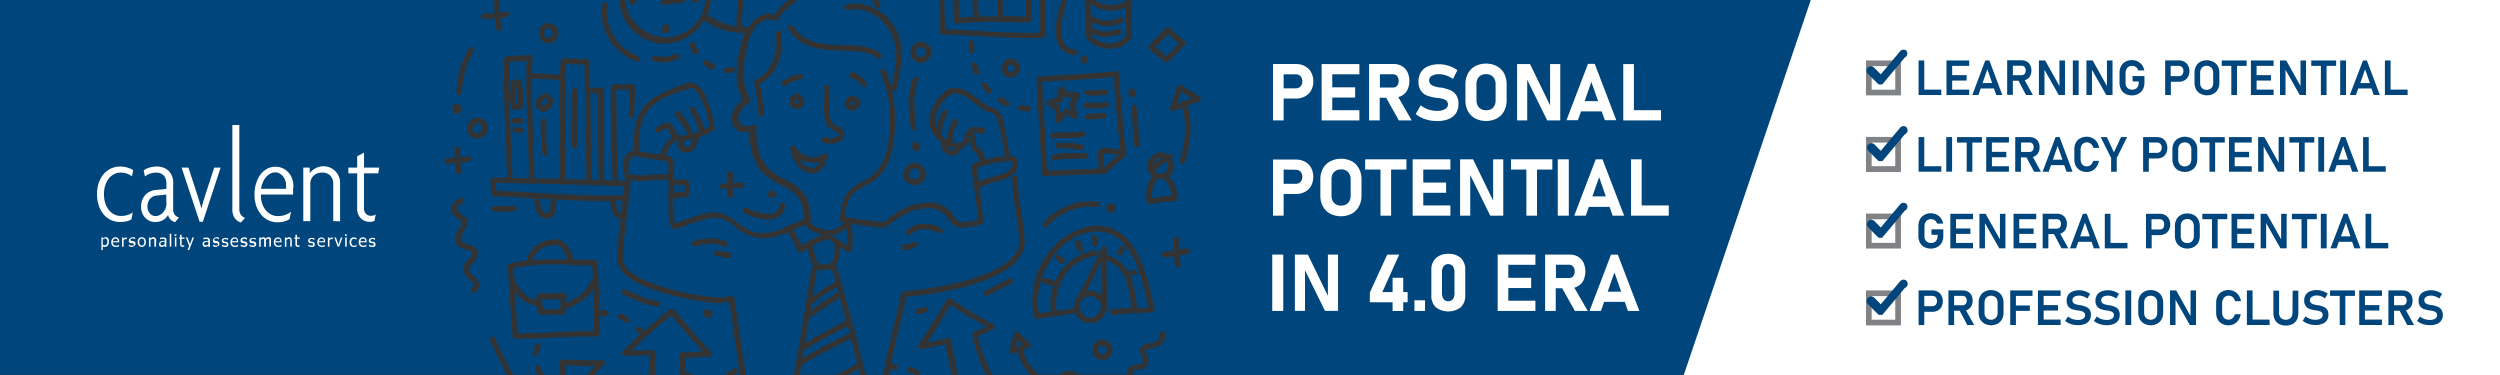 <svg xmlns="http://www.w3.org/2000/svg" viewBox="0 0 566.93 85.04"><rect x="0" y="0" width="566.93" height="85.04" fill="#333333" stroke="none"/><defs><style>.cls-1{fill:#00467d;}.cls-2{fill:#fff;}.cls-3{fill:#808285;}</style></defs><title>ads_pp4_eng</title><g id="Layer_2" data-name="Layer 2"><g id="Layer_1-2" data-name="Layer 1"><path class="cls-1" d="M222,41.23a13.49,13.49,0,0,1,3.21-1.15c2.65-.73,4.39-1.32,4.39-3a4.74,4.74,0,0,0,0-.51H229a21.12,21.12,0,0,0-7.42,1.55c.12.89.26,2,.42,3.1Z"/><path class="cls-1" d="M194.83,85a.58.58,0,0,1,.26-.06c-.1-.44-.21-.88-.32-1.32-.82.49-1.67,1-2.51,1.4h2.53Z"/><path class="cls-1" d="M121.19,40.41l5.67.14c0-8.25,0-15.24.1-22.41-.75,0-1.5-.07-2.23-.12-1-.06-2-.12-3-.12-.41,0-.78,0-1.15,0,0,3.8.15,7.66.29,11.4S121.18,36.71,121.19,40.41Zm2.54-5h-.1a.63.63,0,0,1-.62-.53,37.55,37.55,0,0,1-.36-5.32c0-.69,0-1.39-.05-2.08a.64.64,0,0,1,1.27-.06c0,.71,0,1.42,0,2.11a35.36,35.36,0,0,0,.34,5.15A.63.63,0,0,1,123.73,35.36Zm-1.47-13.51a.65.65,0,0,1,.5-.11.62.62,0,0,1,.47-.55,1.87,1.87,0,0,1,2.27,1.72,2.7,2.7,0,0,1-2.35,2.4,1.84,1.84,0,0,1-1.63-1.92A1.91,1.91,0,0,1,122.26,21.85Z"/><path class="cls-1" d="M247.53,3.68c2.66,1.22,4.69,1.29,6.39.23A.63.63,0,1,1,254.6,5a6.18,6.18,0,0,1-3.31.94,10,10,0,0,1-3.84-.9c0,.38,0,.76.05,1.14a.57.57,0,0,1,.31.1c1.38,1,3.37,1.06,5.79.29a.64.64,0,0,1,.8.41.65.65,0,0,1-.41.8,11.32,11.32,0,0,1-3.36.57,6.25,6.25,0,0,1-3.06-.75l0,.6a6,6,0,0,0,4.09,1.62,4.94,4.94,0,0,0,3.76-1.69c0-2.14-.12-4.3-.21-6.44a7.82,7.82,0,0,1-3.27.74A7.64,7.64,0,0,1,247.3.82c0,1,.06,1.9.09,2.83Z"/><path class="cls-1" d="M154.92,32c0,.5.21,1.3.82,1.3.78,0,1.27-1,1.52-1.75A9.29,9.29,0,0,1,155,32Z"/><path class="cls-1" d="M252,1.14a6.38,6.38,0,0,0,3.1-.79l.11,0c0-.1,0-.21,0-.31h-6.82A6.35,6.35,0,0,0,252,1.14Z"/><path class="cls-1" d="M135.77,40.82c-.1-3-.15-6.3-.15-10.34q0-3.18,0-6.35c0-1,0-2,0-3l-1.77,0c.1,6.79.23,13.5.35,19.64Z"/><path class="cls-1" d="M128.13,40.58l4.84.15c-.12-6.32-.25-13.24-.35-20.23h0c0-1.95-.06-3.91-.08-5.87-.83,0-1.66,0-2.46-.08-.55,0-1.12-.06-1.68-.07L128.22,16c0,.37-.09.75-.13,1.13a.59.59,0,0,1,.14.4C128.14,24.92,128.13,32.08,128.13,40.58Zm1.6-20a.64.64,0,0,1,.63-.64.64.64,0,0,1,.64.64c0,4.09,0,8.32-.1,12.49a.64.64,0,0,1-1.27,0C129.73,28.89,129.73,24.66,129.73,20.58Z"/><path class="cls-1" d="M189.72,84.94c1.52-.79,3.09-1.6,4.57-2.48a.64.64,0,0,1,.18-.06c-.45-1.86-.93-3.71-1.41-5.56a103.34,103.34,0,0,0-11.37,6.08L181.3,85h8.23Z"/><path class="cls-1" d="M152.22,31.18a.57.57,0,0,1,.25-.11,3.7,3.7,0,0,1-.66-1.25c-.24-.68-.31-.73-.63-.73a2.6,2.6,0,0,0-1.14.56q-.25.18-.51.33a.63.63,0,0,1-.65-1.09c.15-.08.29-.18.44-.28a3.42,3.42,0,0,1,1.86-.79c1.26,0,1.6.95,1.82,1.58.29.79.49,1.36,2,1.36a4.4,4.4,0,0,0,.87-.14,8,8,0,0,0-1.62-3c-.36-.48-.74-1-1.06-1.52a.63.63,0,1,1,1.09-.65c.29.48.63.93,1,1.41a9.5,9.5,0,0,1,1.82,3.39c.44-.14.92-.3,1.4-.49a.76.76,0,0,1-.06-.16,11.83,11.83,0,0,0-1.19-3.05c-.24-.48-.49-1-.7-1.5a.63.63,0,1,1,1.16-.49c.2.48.43.94.68,1.43a14,14,0,0,1,1.27,3.27c.44-.21.86-.43,1.24-.66a21.27,21.27,0,0,0-2.69-7.6A2.31,2.31,0,0,0,156.5,20a.87.87,0,0,0-.28.05C149.08,22.46,145,24.22,145,31.8c0,.47,0,.93,0,1.39s0,.74,0,1.1c.71.13,2.07.36,4.63.72l.1-.23A8.17,8.17,0,0,1,152.22,31.18Z"/><path class="cls-1" d="M216.08,34.1c.16,0,.27-.12.48-.45a6.19,6.19,0,0,1-1.83-.58A1.57,1.57,0,0,0,216.08,34.1Z"/><path class="cls-1" d="M155.29,43.43l0-.61,0-.89H154c-.41,0-.76,0-1.08,0,0,.24,0,.49,0,.76s0,.66,0,1l.95-.11C154.3,43.53,154.79,43.47,155.29,43.43Z"/><path class="cls-1" d="M123.15,24a1.52,1.52,0,0,0,1.09-1.13.6.6,0,0,0-.6-.51l-.1,0a.61.61,0,0,1-.27,0,.65.65,0,0,1-.25.45.65.65,0,0,0-.24.52A.66.66,0,0,0,123.15,24Z"/><path class="cls-1" d="M128.66,58.85c-.55-1.81-1.15-3.29-2.93-3.29-2.06,0-4.47,1.4-4.94,3.44,1.53-.13,3.19-.19,5-.19C126.77,58.81,127.72,58.82,128.66,58.85Z"/><path class="cls-1" d="M233.86.87c0,1.26,0,2.42,0,3.54a.6.6,0,0,1-.18.46.62.62,0,0,1-.46.19l-1.82,0c-2,0-4-.08-6-.08-3.3,0-6,.11-8.45.34h-.06a.62.62,0,0,1-.43-.16.64.64,0,0,1-.21-.46c0-1.6-.07-3.15-.13-4.67h-2l.23,6.63c2.82.06,5.68.22,8.45.38,3.54.2,7.2.41,10.78.41.77,0,1.49,0,2.21,0-.08-2-.12-4.29-.12-7V0h-1.87C233.87.29,233.86.58,233.86.87Z"/><path class="cls-1" d="M154.21,80.1a.63.63,0,0,1,.46-.2c1.61,0,3.23-.11,4.72-.22-2.27-2.45-4.62-5.15-7.14-8.2-2.57,2.12-6.49,5.5-9,8,1.54,0,3.09-.08,4.62-.15a.69.69,0,0,1,.47.18.64.64,0,0,1,.19.46v.86c0,.7,0,1.4,0,2.1s0,1.43,0,2.16h5.71c0-1.47-.1-3-.18-4.47A.63.63,0,0,1,154.21,80.1Z"/><path class="cls-1" d="M184.05,60.66a.62.62,0,0,1,.39-.48,7.73,7.73,0,0,1-1.11-3.37c0-.18-.07-.36-.1-.54-.48.29-1,.6-1.43.92a.64.64,0,0,1-.36.11l-.19,0a.65.65,0,0,1-.4-.38,18.44,18.44,0,0,0-2.2-4.21,13.22,13.22,0,0,1-5.4,1.32,9.82,9.82,0,0,1-6.48-2.59c-1.45-1.11-2.71-2.07-4.82-2.07-1.17,0-3.92.81-8.18,2.42-.54.2-.54.2-.67.2a1,1,0,0,1-.69-.3c-.8-.81-.86-3.5-.8-9,0-.57,0-1.2,0-1.82a23.15,23.15,0,0,0-3.6.06c-.81.06-1.66.12-2.49.12a11,11,0,0,1-2.7-.29.64.64,0,0,1,.14.43c0,.17,0,.34,0,.52v0s0,0,0,.07c-.18,2.16-.45,4.35-.73,6.47a83.13,83.13,0,0,0-.91,10.61c0,2.26,3.32,4.5,9.36,6.31a56.73,56.73,0,0,0,12.11,2.28,14.59,14.59,0,0,0,3-.35.6.6,0,0,1,.49.09.64.64,0,0,1,.27.43c.64,4.07,1.84,12.34,2.57,17.42H180v0C180.61,81.81,181.7,75.87,184.05,60.66Zm-26.4-4.8a.64.64,0,0,1-.77-.46.63.63,0,0,1,.46-.77,16.53,16.53,0,0,1,3.95-.6,7.06,7.06,0,0,1,3.34.76.64.64,0,0,1,.27.86.62.62,0,0,1-.56.34.67.67,0,0,1-.3-.08,5.84,5.84,0,0,0-2.75-.62A14.94,14.94,0,0,0,157.65,55.86Zm7.7,2.71h-.08a9.54,9.54,0,0,1-1.09-.2,7.73,7.73,0,0,0-1.64-.24.63.63,0,0,1-.63-.63.64.64,0,0,1,.63-.64,8.71,8.71,0,0,1,1.91.27,9.37,9.37,0,0,0,1,.19.63.63,0,0,1,.55.7A.64.64,0,0,1,165.35,58.57Z"/><path class="cls-1" d="M134.94,83h-.72c-1.12,0-2.25,0-3.35-.08l-2.69-.08c0,.73.06,1.45.11,2.18h4.8C133.75,84.29,134.36,83.61,134.94,83Z"/><path class="cls-1" d="M160.43,3.31A15.37,15.37,0,0,0,167,6c0-1.89.15-3.79.29-5.62,0-.12,0-.23,0-.35h-6.12A10,10,0,0,1,160.43,3.31Z"/><path class="cls-1" d="M143.76.21a.22.22,0,0,0,.05-.15.14.14,0,0,0,0-.06h-.14Z"/><path class="cls-1" d="M150.72,6.45a.58.58,0,0,0,.28.26V6.25A.4.4,0,0,0,150.72,6.45Z"/><path class="cls-1" d="M157.74.57a.88.88,0,0,1-.91-.57h-1.49s0,0,0,0a.64.64,0,0,1-.64.63,15.32,15.32,0,0,0-2.48.28c-.49.09-1,.18-1.52.24h-.07a.63.63,0,0,1-.4-.14A.62.62,0,0,1,150,.62L150,0h-5.61s0,0,0,.06a.94.94,0,0,1-.9,1,1,1,0,0,1-.91-1s0,0,0-.06h-.81a9.18,9.18,0,0,0,2.79,5.73,9.45,9.45,0,0,0,6.92,2.76,9.23,9.23,0,0,0,7.65-5.27l0-.07h0A8.65,8.65,0,0,0,159.92,0h-1.45A.76.76,0,0,1,157.74.57Zm-6.75,7a.91.91,0,0,1-1-.92,1,1,0,0,1,.44-.88l.08-.07a.64.64,0,0,1,.45-.19c.88,0,.93.61.93.73v.14a1.48,1.48,0,0,1,0,.21A.9.9,0,0,1,151,7.52Z"/><path class="cls-1" d="M143.08.06s0,.1.11.15L143.3,0h-.2A.14.14,0,0,0,143.08.06Z"/><path class="cls-1" d="M168.55.44c-.13,1.85-.27,3.76-.28,5.65.29,0,.59,0,.88,0l.72-.05a5.51,5.51,0,0,1,4.71-2.93,3.39,3.39,0,0,1,1.09.15A14.94,14.94,0,0,1,178.8,0H168.59C168.58.15,168.56.3,168.55.44Z"/><path class="cls-1" d="M162.75,68.71c-3.11,0-22.74-3-22.74-9.85a72.09,72.09,0,0,1,.73-9.21c-2-.41-2.2-2.58-2.27-3.54,0,0,0-.1,0-.15l0,0a.61.61,0,0,1-.17-.34h-1c-3.35,0-7.27-.16-11.07-.35,0,.23-.05.51-.08.81-.11,1.41-.28,3.53-2.12,3.53-1.27,0-2.79-.8-2.8-4.62l-1.34-.07c-3.43-.2-6.4-.37-7.87-.37a.66.66,0,0,1-.66-.59c-.06-.89-.11-1.85-.16-3a.63.63,0,0,1,.63-.66l3.16,0c-.07-2.88-.19-5.78-.31-8.6-.2-4.4-.39-8.95-.39-13.44,0-1.74,0-3.36.08-4.94a.64.64,0,0,1,.6-.61l2.23-.09c.95,0,1.93-.07,2.87-.13a.62.62,0,0,1,.49.17.63.63,0,0,1,.19.48c0,1.13-.06,2.31-.07,3.52q.54,0,1.14,0c1,0,2,.07,3,.13.67,0,1.35.08,2,.1,0-.34.07-.67.11-1,.08-.7.17-1.39.24-2.09a.63.63,0,0,1,.64-.56c.77,0,1.55.05,2.3.08,1,.05,2,.1,3,.08a.69.69,0,0,1,.45.18.64.64,0,0,1,.19.45c0,1.95,0,3.91.07,5.87l2-.05h.41a.6.6,0,0,1,.46.17.66.66,0,0,1,.19.46c0,1.23,0,2.47,0,3.7,0,2.12,0,4.23,0,6.35,0,4.06.05,7.38.15,10.38l1.89.07c-.21-4.19-.25-8.44-.29-12.55,0-2.83,0-5.76-.13-8.63a.63.63,0,0,1,.6-.65c.77-.05,1.62-.07,2.64-.07h1.71a.63.63,0,0,1,.63.63c0,1.09-.06,2.2-.11,3.27s-.11,2.14-.11,3.18a.64.64,0,0,1-.63.64.64.64,0,0,1-.64-.64c0-1.07.06-2.17.11-3.24,0-.85.09-1.72.1-2.58h-1.06c-.73,0-1.37,0-2,0,.07,2.69.1,5.41.12,8,0,4.13.08,8.4.29,12.6l1.52.06a.65.65,0,0,1,.42-.53l-.13,0a.63.63,0,0,1,.44-1.19,8.54,8.54,0,0,0,3.09.48c.79,0,1.61-.06,2.4-.12a25.57,25.57,0,0,1,3.69-.07,15.82,15.82,0,0,0-.19-3c-4-.54-6.67-1-7.42-1.16-1.32.07-1.42,1.94-1.42,2.53a4.87,4.87,0,0,0,0,.66.63.63,0,1,1-1.26.14,7.16,7.16,0,0,1,0-.8c0-2.2.94-3.61,2.47-3.77,0-.31,0-.61,0-.92,0-.47,0-.94,0-1.41,0-8.26,4.54-10.42,12-13a2,2,0,0,1,.69-.11,3.57,3.57,0,0,1,2.76,1.67,23,23,0,0,1,2.93,8.47.64.64,0,0,1-.26.63,16.26,16.26,0,0,1-3.37,1.65.61.61,0,0,1,0,.42c-.56,2-1.57,3.05-2.85,3.05s-2.09-1.09-2.09-2.66a.29.29,0,0,1,0-.09,2.75,2.75,0,0,1-.46-.18.62.62,0,0,1-.25.54,7,7,0,0,0-2,3l.86.12c.88.12,1.06,1.12,1,5.32a10.55,10.55,0,0,0,1.07.06l.84,0h1a.63.63,0,0,1,.63.62c0,.5,0,1,.05,1.48s0,.84,0,1.25a.63.63,0,0,1-.61.65c-.65,0-1.3.11-2,.19l-1.12.12a25,25,0,0,0,.36,5.64l.11,0c4.45-1.68,7.28-2.5,8.62-2.5,2.54,0,4.09,1.19,5.59,2.34s3,2.32,5.71,2.32c2.18,0,3.91-.76,6.09-1.73.91-.4,1.95-.86,3.11-1.3l.11,0v0c0-5.16-2.39-6.4-5.16-7.84-3.28-1.7-7-3.63-7.16-12.07a5,5,0,0,1-1.14.13,3,3,0,0,1-2.93-2.77,5.12,5.12,0,0,1,2.51-4.5,15.08,15.08,0,0,1-1.35-5.15,28.66,28.66,0,0,1,1.39-9c.14-.39.29-.74.45-1.08h-.35a16.17,16.17,0,0,1-8.94-2.91,10.53,10.53,0,0,1-8.38,5.28h-.39a10.74,10.74,0,0,1-7.47-3.12A10.41,10.41,0,0,1,140.47,0H113.05a.63.63,0,0,1,.22.45l.06,1.15c0,.43,0,.84.06,1.26.43-.06.86-.13,1.28-.23A.64.64,0,1,1,115,3.87a14.66,14.66,0,0,1-1.5.25c.06.72.13,1.43.24,2.15a.63.63,0,0,1-.54.72h-.09a.64.64,0,0,1-.63-.54c-.11-.74-.18-1.48-.24-2.22-.51,0-1,.06-1.54.09l-1,0h0a.64.64,0,0,1,0-1.27l1.06,0L112.12,3l-.06-1.32c0-.38,0-.77,0-1.15a.6.6,0,0,1,.23-.51H0V85H115c-1.08-2-2-4-3-5.94-.28-.61-.56-1.21-.85-1.81a.63.63,0,1,1,1.14-.55c.29.61.58,1.21.86,1.82,1,2.16,2.07,4.36,3.27,6.48h5.49a9.63,9.63,0,0,1-.61-1.42.63.63,0,0,1,.41-.8.63.63,0,0,1,.8.4,6.86,6.86,0,0,0,.62,1.43.6.6,0,0,1,.07.39H127c-.06-.93-.11-1.86-.13-2.8a.62.62,0,0,1,.18-.46.64.64,0,0,1,.45-.19c1.16,0,2.3,0,3.4.08s2.2.08,3.3.08c.84,0,1.59,0,2.29-.07a.61.61,0,0,1,.62.38.63.63,0,0,1-.14.71c-.71.67-1.42,1.41-2.21,2.27h12.48c0-.73,0-1.45,0-2.16v-2.3c-1.84.07-3.71.12-5.55.13a.62.62,0,0,1-.58-.38.61.61,0,0,1,.12-.69c1-1,2.38-2.34,3.91-3.71l-.09-.07c-.22-.24-.46-.48-.7-.71a.64.64,0,0,1,.89-.91c.25.25.5.5.74.76a.75.75,0,0,1,.07.12c2.11-1.87,4.32-3.75,5.88-5a.63.63,0,0,1,.89.09c3,3.64,5.73,6.77,8.39,9.58a.62.62,0,0,1,.13.66.64.64,0,0,1-.54.41c-1.65.13-3.55.27-5.46.32.05,1,.09,2.06.12,3.07a.68.68,0,0,1,.37.07,8,8,0,0,0,1.43.65.67.67,0,0,1,.14.09h7.26a.62.62,0,0,1,.35-.66,12.06,12.06,0,0,0,1.42-.76.63.63,0,0,1,.87.21.63.63,0,0,1-.2.87c-.2.13-.42.22-.64.34h1.34c-.7-4.83-1.79-12.38-2.44-16.58A14.47,14.47,0,0,1,162.75,68.71ZM175,43.18a.63.63,0,0,1,.55.32l.18,0a.64.64,0,0,1,.28.86,1,1,0,0,1-.88.54.9.9,0,0,1-.78-.31.65.65,0,0,1-.11-.53.62.62,0,0,1,0-.18A.74.74,0,0,1,175,43.18Zm-5.55,4a11.81,11.81,0,0,0,4.62,1.35c1,0,2.66-.4,2.66-1.88a.64.64,0,0,1,.64-.63.63.63,0,0,1,.63.63c0,2.16-2,3.14-3.93,3.14a13,13,0,0,1-5.16-1.46.64.64,0,1,1,.54-1.15Zm-4.69-31.9h.19a7.61,7.61,0,0,0,1-.07.63.63,0,0,1,.19,1.25,7.24,7.24,0,0,1-1.15.09h-.21a.63.63,0,1,1,0-1.26Zm-.92,26.31c.25,0,.5,0,.77,0h.33a.38.38,0,0,0,0-.1c0-.42,0-.83,0-1.24s0-.56,0-.81a.64.64,0,0,1,1.27-.09c0,.28,0,.57,0,.9s0,.84,0,1.26l.65-.06,1.14-.1a.63.63,0,0,1,.1,1.26l-1.11.1-.81.08a8.78,8.78,0,0,0,.09,1.35.65.65,0,0,1-.54.72h-.09a.64.64,0,0,1-.63-.55,10.58,10.58,0,0,1-.09-1.46h-.31q-.45,0-.87,0a.64.64,0,0,1,.1-1.27Zm-4.28-27.76a.64.64,0,0,1,.89-.13,8.36,8.36,0,0,0,1.33.82.62.62,0,0,1,.29.85.63.63,0,0,1-.57.35.66.66,0,0,1-.27-.06,9.38,9.38,0,0,1-1.54-.95A.63.63,0,0,1,159.55,13.83Zm-2.71-4.22a.63.63,0,0,1,.81.38,7,7,0,0,0,.68,1.4.65.65,0,0,1-.21.88.66.66,0,0,1-.33.09.63.63,0,0,1-.54-.3,8.53,8.53,0,0,1-.79-1.64A.63.63,0,0,1,156.84,9.61ZM147.79,13a.64.64,0,0,1,.81-.39,6.16,6.16,0,0,0,4.58-.38.64.64,0,0,1,.51,1.17,8.67,8.67,0,0,1-3.4.76,6.5,6.5,0,0,1-2.12-.35A.63.63,0,0,1,147.79,13ZM136.68.91a.64.64,0,0,1,1.23.33,7.51,7.51,0,0,0-.26,2,10.74,10.74,0,0,0,7,9.46.63.63,0,0,1-.21,1.23l-.2,0a12.09,12.09,0,0,1-7.84-10.66A8.7,8.7,0,0,1,136.68.91Zm-13,4.41a2.28,2.28,0,0,1,.51-.09,2.38,2.38,0,0,1,2.48,2.38,2.28,2.28,0,0,1-.75,1.6,2.36,2.36,0,0,1-1.58.6h-.16a2.29,2.29,0,0,1-2-2.39A2.21,2.21,0,0,1,123.65,5.32ZM106.36,11a.63.63,0,1,1,1.08.66,19.56,19.56,0,0,0-2.68,9.21.63.63,0,0,1-.63.6h0a.64.64,0,0,1-.6-.67A20.76,20.76,0,0,1,106.36,11ZM103,23.69a.67.67,0,0,1,.45-.18,1.12,1.12,0,0,1,1.1.73,1.33,1.33,0,0,1,.06.42c0,1.14-.85,1.19-1,1.19a1.06,1.06,0,0,1-1-1.12A1.51,1.51,0,0,1,103,23.69Zm-2.16,12.83a.63.63,0,0,1,.63-.63,14.17,14.17,0,0,0,1.6-.1c0-.62,0-1.26,0-1.94a.63.63,0,1,1,1.26,0c0,.62,0,1.22,0,1.79l.62-.08,1.2-.16a.63.63,0,0,1,.15,1.25l-1.18.16-.69.1c.06.65.14,1.28.24,1.88a.63.63,0,0,1-.51.73H104a.64.64,0,0,1-.63-.52c-.11-.63-.19-1.28-.25-1.95-.56,0-1.13.09-1.7.09A.63.63,0,0,1,100.82,36.52Zm7.08,29.7a.59.59,0,0,1-.44.19.6.6,0,0,1-.45-.19.62.62,0,0,1,0-.89,1,1,0,0,0,.37-.67c0-.4-.49-.87-1-1.33a3.42,3.42,0,0,1-1.36-2.26A3.36,3.36,0,0,1,106.13,59a2.85,2.85,0,0,0,.92-1.66c0-.35-.21-.47-1.24-.71s-2.6-.61-2.6-2.49a5.36,5.36,0,0,1,1.06-2.64,4.36,4.36,0,0,0,.52-1c0-.27-.45-.59-.88-.9a2.76,2.76,0,0,1-1.54-2.14,3,3,0,0,1,1.91-2.51.64.64,0,0,1,.83.35.63.63,0,0,1-.34.82,1.76,1.76,0,0,0-1.13,1.34c0,.37.4.68,1,1.11s1.42,1,1.42,1.94a3.57,3.57,0,0,1-.72,1.65,4.58,4.58,0,0,0-.87,2c0,.8.45,1,1.63,1.25.93.23,2.22.53,2.22,2a3.84,3.84,0,0,1-1.23,2.49c-.4.46-.77.9-.77,1.26s.49.88,1,1.35a3.32,3.32,0,0,1,1.36,2.24A2.19,2.19,0,0,1,107.9,66.22Zm2.68-36.85a2.49,2.49,0,0,1-2.42,2.07H108a2.28,2.28,0,0,1-2-2.31A2.35,2.35,0,0,1,107.16,27a2.27,2.27,0,0,1,1.1-.27,2.16,2.16,0,0,1,2.32,2A3.52,3.52,0,0,1,110.58,29.37ZM113.24,48h-1.08a.64.64,0,0,1-.64-.63.64.64,0,0,1,.64-.64l1.1,0h1.08a13.93,13.93,0,0,0,2.1-.13.62.62,0,0,1,.72.53.63.63,0,0,1-.53.72,15,15,0,0,1-2.29.15Zm9.21,30.83a2,2,0,0,0-.35,1.25.64.64,0,0,1-.64.61h0a.64.64,0,0,1-.61-.66,3.17,3.17,0,0,1,.59-1.93.64.64,0,0,1,.88-.15A.63.63,0,0,1,122.45,78.86Zm15-7.17h-.17a7.16,7.16,0,0,0-1.38.13c0,.42,0,.83,0,1.24,0,.88,0,1.76,0,2.64a.64.64,0,0,1-.19.45.58.58,0,0,1-.44.18h-.39c-3,0-6.13.14-9.13.27s-5.92.26-8.87.27a.63.63,0,0,1-.63-.58c-.23-2.64-.41-5.33-.58-7.92s-.35-5.28-.57-7.92a.62.62,0,0,1,.49-.67,33.21,33.21,0,0,1,3.91-.65c.39-2.9,3.54-4.84,6.28-4.84s3.69,2.66,4.16,4.25c0,.12.08.23.11.34l1.59,0,3.27.1a.63.63,0,0,1,.62.58c.28,3.74.35,7.5.37,10.93a9.18,9.18,0,0,1,1.38-.12h.18a.64.64,0,0,1,0,1.27Zm5.3,1.24a.62.62,0,0,1-.54.3.66.66,0,0,1-.33-.09,9.64,9.64,0,0,0-1.41-.75.63.63,0,1,1,.5-1.16,12.6,12.6,0,0,1,1.58.83A.63.63,0,0,1,142.7,72.93Zm6.28-3.4h-.07a18.73,18.73,0,0,1-5.31-1.68c-.74-.33-1.5-.66-2.26-.93a.63.63,0,1,1,.43-1.19c.8.28,1.58.62,2.34,1a17.28,17.28,0,0,0,4.94,1.59.63.63,0,0,1-.07,1.26Zm11.79,2.59a1.1,1.1,0,0,1-.55-.14c-.36-.11-.69-.42-.69-1.2a.64.64,0,0,1,.64-.64.65.65,0,0,1,.46.2,1.25,1.25,0,0,1,.47.22.85.85,0,0,1,.43.76A.77.77,0,0,1,160.77,72.12Z"/><path class="cls-1" d="M217.53,4c1.07-.09,2.19-.16,3.38-.2a.76.76,0,0,1-.13-.29A33.9,33.9,0,0,1,220.54,0h-3.12C217.46,1.3,217.51,2.61,217.53,4Z"/><path class="cls-1" d="M124.23,8.54a1.05,1.05,0,0,0,1.14-1,1,1,0,0,0-.34-.77,1,1,0,0,0-.79-.32l-.21,0a1,1,0,0,0-.63.92A1,1,0,0,0,124.23,8.54Z"/><path class="cls-1" d="M227.55,3.67v0c1.31,0,2.62,0,3.91.06l1.15,0c0-.92,0-1.88,0-2.91,0-.29,0-.58,0-.87h-5.19C227.45,1.21,227.49,2.44,227.55,3.67Z"/><path class="cls-1" d="M222,3.31a.6.6,0,0,1-.1.42c1.09,0,2.24,0,3.49,0h.85c-.06-1.24-.1-2.48-.14-3.69h-4.33A33,33,0,0,0,222,3.31Z"/><path class="cls-1" d="M108.27,28a1.07,1.07,0,0,0-.51.13,1.1,1.1,0,0,0-.55,1,1,1,0,0,0,.88,1.07,1.22,1.22,0,0,0,1.23-.91,2.94,2.94,0,0,0,0-.42A.93.93,0,0,0,108.27,28Z"/><path class="cls-1" d="M121.64,68c0-.27,0-.54,0-.81a.65.65,0,0,1,.18-.46.67.67,0,0,1,.46-.19h2.1c.94,0,2.18,0,3.39-.12a.61.61,0,0,1,.5.18.62.62,0,0,1,.19.5c0,.53-.06,1-.08,1.55,3-1.15,4.84-2.82,5.58-5a.64.64,0,0,1,.5-.41c0-1-.1-2-.17-3l-2.71-.08-1.69-.05,0,0a.67.67,0,0,1-.24,0,.62.62,0,0,1-.3-.09c-1.15,0-2.3-.06-3.44-.06a45.32,45.32,0,0,0-9.47.83c.06.76.11,1.53.17,2.29C117.71,65.53,119.17,67.69,121.64,68Z"/><path class="cls-1" d="M124.34,67.86H122.9a18.41,18.41,0,0,0,.32,2.28c1.19,0,2.51,0,3.84,0,0-.14,0-.29,0-.43,0-.62,0-1.24.06-1.88C126.1,67.85,125.12,67.86,124.34,67.86Z"/><path class="cls-1" d="M128.33,70.08c0,.2,0,.41,0,.62a.66.66,0,0,1-.17.45.61.61,0,0,1-.45.2c-1.75.05-3.51.06-5,.06a.63.63,0,0,1-.62-.5c-.1-.49-.2-1-.28-1.56h0a6.82,6.82,0,0,1-5.05-3.3l.15,2.24c.15,2.39.32,4.87.52,7.3,2.74,0,5.53-.14,8.23-.26,2.94-.13,6-.26,9-.27v-2c0-2.35,0-4.93-.1-7.57C133.35,67.47,131.29,69,128.33,70.08Z"/><path class="cls-1" d="M103.44,24.63a.27.27,0,0,0-.08.07.28.28,0,0,0,.08.08Z"/><path class="cls-1" d="M245.77,13.85v-.63h.38a.34.34,0,0,0-.17-.05.54.54,0,0,0-.52.45A.34.34,0,0,0,245.77,13.85Z"/><path class="cls-1" d="M256.63,21.35v-.18h-.16l.16,0v-.38a.38.38,0,0,0-.28.29.54.54,0,0,0,0,.22A.38.38,0,0,0,256.63,21.35Z"/><path class="cls-1" d="M250.18,34.81a5.27,5.27,0,0,0,.07,1.09,18.93,18.93,0,0,1,.17,2c.8-.75,1.65-1.47,2.47-2.17l.69-.58A12.23,12.23,0,0,0,250.18,34.81Z"/><path class="cls-1" d="M266.37,10.85c.33-.34.68-.69,1-1a26.24,26.24,0,0,1-2.46-2.14c-1,1-1.93,2-2.85,3,.87.75,1.75,1.44,2.55,2C265.19,12.06,265.79,11.45,266.37,10.85Z"/><path class="cls-1" d="M240.36,24.17c0,.34.07.68.11,1l.06.61.92-1a.65.65,0,0,1,.81-.1l.61.39c-.1-.4-.2-.81-.31-1.21a.61.61,0,0,1,0-.46l.06-.11c.19-.38.39-.77.6-1.15a5.64,5.64,0,0,0-1.18,0,.63.63,0,0,1-.53-.16l-.41-.41,0,.34c0,.23,0,.47-.07.7a.63.63,0,0,1-.44.54l-.53.15-.5.15.39.16A.65.65,0,0,1,240.36,24.17Z"/><path class="cls-1" d="M207.42,38.16h-.16a1.37,1.37,0,0,0-1.07,1.43,1.18,1.18,0,0,0,1.33,1.08,1.29,1.29,0,0,0,1.14-1.28A1.37,1.37,0,0,0,207.42,38.16Z"/><path class="cls-1" d="M181.35,36.08a3.43,3.43,0,0,0,2.83,2,2,2,0,0,0,1.7-1.33,5.68,5.68,0,0,1-1.44.18A6.33,6.33,0,0,1,181.35,36.08Z"/><path class="cls-1" d="M209.5,10.92a1.18,1.18,0,0,0-.69-.22h-.13a1.11,1.11,0,0,0-.91,1.2,1.07,1.07,0,0,0,1.18,1,1.06,1.06,0,0,0,.71-.37,1.08,1.08,0,0,0,.32-.83C210,11.49,209.93,11.25,209.5,10.92Z"/><path class="cls-1" d="M193.55,23.15l-.31-.14c-.25.17-.39.35-.39.51s.26.26.47.26a.67.67,0,0,0,.58-.42C193.86,23.29,193.81,23.25,193.55,23.15Z"/><path class="cls-1" d="M237.47,38.66q3.81-.12,7.62-.27l4.07-.15a17.37,17.37,0,0,0-.16-2.19c-.13-1-.21-1.68.31-2.17s1.7-.46,4.7.11c-.41-3.84-.76-7.71-1.09-11.46-.14-1.69-.29-3.37-.45-5.07-4.39.45-8.85.68-13.17.9l-2.94.16c.18,4.24.44,8.53.68,12.68Q237.27,34.92,237.47,38.66Zm8.7-2.64c-.75,0-1.51,0-2.26,0-.49,0-1,0-1.49,0a11.06,11.06,0,0,0-3,.35l-.17,0A.64.64,0,0,1,239,35.1a12.44,12.44,0,0,1,3.38-.4c.51,0,1,0,1.53,0,.73,0,1.45,0,2.18,0a.63.63,0,0,1,0,1.26Zm-6.94-3.11a.62.62,0,0,1,.69-.57c.62.06,1.27.07,1.89.09a17.72,17.72,0,0,1,3.51.33.62.62,0,0,1,.48.75.64.64,0,0,1-.62.5L245,34a16.69,16.69,0,0,0-3.26-.3c-.64,0-1.31,0-2-.09A.63.63,0,0,1,239.23,32.91Zm11.11-6a25.82,25.82,0,0,0-3.46.24h-.09a.63.63,0,0,1-.08-1.26,26.69,26.69,0,0,1,3.63-.25.64.64,0,0,1,.64.64A.64.64,0,0,1,250.34,26.91Zm-3.68-6.58a6.77,6.77,0,0,0,1.24.1c.43,0,.84,0,1.29-.05s.92-.06,1.39-.06a.64.64,0,0,1,.64.64.64.64,0,0,1-.64.63c-.44,0-.88,0-1.32.05s-.9.06-1.36.06a8.3,8.3,0,0,1-1.46-.12.63.63,0,0,1,.22-1.25Zm-.28,2.9a14.89,14.89,0,0,0,1.66.08,26.36,26.36,0,0,0,2.72-.16.63.63,0,0,1,.7.56.65.65,0,0,1-.57.7,26.36,26.36,0,0,1-2.85.17,17.64,17.64,0,0,1-1.8-.09.63.63,0,1,1,.14-1.26Zm-.25,7.05a.63.63,0,0,1-.51.73,23.58,23.58,0,0,1-4.23.27c-.83,0-1.69,0-2.53.07h-.05a.63.63,0,0,1-.63-.59.64.64,0,0,1,.59-.68c.89-.06,1.77-.07,2.62-.07a22.17,22.17,0,0,0,4-.24A.63.63,0,0,1,246.13,30.28Zm-8.41-7.48a15.73,15.73,0,0,1,2-.68l.1,0a2,2,0,0,0,0-.25,10.45,10.45,0,0,1,.26-1.79.65.65,0,0,1,.47-.45.63.63,0,0,1,.61.19l.11.12c.31.34.6.67.91,1a9.8,9.8,0,0,1,1.62,0l.52,0a.67.67,0,0,1,.53.34.62.62,0,0,1,0,.62c-.36.6-.68,1.21-1,1.86.15.53.27,1.05.39,1.57.06.28.13.57.2.86a.61.61,0,0,1-.23.64.62.62,0,0,1-.68.07c-.46-.24-.94-.51-1.5-.87-.49.53-1,1.07-1.48,1.64a.66.66,0,0,1-.47.21.58.58,0,0,1-.19,0,.63.63,0,0,1-.44-.52c-.09-.67-.17-1.36-.24-2l-.06-.64a8.35,8.35,0,0,1-1.52-.77.64.64,0,0,1-.28-.59A.63.63,0,0,1,237.72,22.8Z"/><path class="cls-1" d="M248.84,52.52c-7.7,0-13.46,8.35-13.46,15.82a16.33,16.33,0,0,0,.22,2.71l2.82-.43a.88.88,0,0,1-.07-.23,11,11,0,0,1-.13-1.72,12.18,12.18,0,0,1,.7-4,.69.69,0,0,1-.35.11.47.47,0,0,1-.17,0c-.31-.08-.6-.19-.89-.29s-.54-.2-.81-.27a.64.64,0,0,1-.43-.79.63.63,0,0,1,.78-.43l.89.29c.28.1.54.2.8.27a.63.63,0,0,1,.44.47,11.72,11.72,0,0,1,9.06-7.26.64.64,0,1,1,.17,1.26c-5,.66-8.92,5.36-8.92,10.72a11.39,11.39,0,0,0,.11,1.54.6.6,0,0,1,0,.23l4-.58c0-.1,0-.2,0-.3a3.71,3.71,0,0,1,.82-2.31.63.63,0,0,1,.07-.4c1.62-2.88,3-5.92,4.42-8.85l.87-1.84a.63.63,0,0,1,.71-.35.64.64,0,0,1,.5.63c0,.58,0,1.16,0,1.74a.64.64,0,0,1,.76-.24,8.09,8.09,0,0,1,4.14,3.81s0-.08,0-.12a.64.64,0,0,1,.7-.42l.06,0a1.4,1.4,0,0,1,.57-.14.63.63,0,0,1,.63.63.64.64,0,0,1-.6.64l-.1,0a1.47,1.47,0,0,1-.56.14,1,1,0,0,1-.3-.05l-.09-.06a20.71,20.71,0,0,1,1.62,7.4c.87,0,1.75,0,2.62-.11l0-.17C259.15,63.56,256.87,52.52,248.84,52.52Zm-7.39,7a.63.63,0,0,1-.54.31.68.68,0,0,1-.33-.09,2.94,2.94,0,0,1-.64-.54,2.47,2.47,0,0,0-.41-.35.64.64,0,0,1,.66-1.09,3.62,3.62,0,0,1,.64.54,2.07,2.07,0,0,0,.41.35A.63.63,0,0,1,241.45,59.5Zm3.69-2.3a.69.69,0,0,1-.2,0,.64.64,0,0,1-.6-.44c-.06-.18-.11-.38-.17-.58a4.57,4.57,0,0,0-.28-.86.63.63,0,0,1,1.13-.57,5.22,5.22,0,0,1,.38,1.11c0,.17.09.34.14.5A.65.65,0,0,1,245.14,57.2ZM249,55a2.44,2.44,0,0,0,0,.27.64.64,0,0,1-.63.64.64.64,0,0,1-.64-.64c0-.1,0-.2,0-.31s0-.17,0-.26a.9.9,0,0,0-.09-.47.63.63,0,0,1,1.09-.65,2.14,2.14,0,0,1,.26,1.12ZM255,56.64c-.08.15-.15.32-.23.49s-.17.39-.25.55A.62.62,0,0,1,254,58a.67.67,0,0,1-.28-.06.64.64,0,0,1-.29-.85c.08-.16.16-.33.23-.5s.17-.38.26-.55a.63.63,0,1,1,1.13.57Z"/><path class="cls-1" d="M263.29,35.82a2.28,2.28,0,0,0-.45,0,1.74,1.74,0,0,0-1.3,1.44,12.92,12.92,0,0,1,1.89-1.46Z"/><path class="cls-1" d="M229.11,14.65h-.06a.57.57,0,0,0-.23.09.92.92,0,0,0-.44.85.73.73,0,0,0,.67.74.92.92,0,0,0,.7-.26.85.85,0,0,0,.3-.53c0-.09,0-.21,0-.32C230,14.93,229.46,14.65,229.11,14.65Z"/><path class="cls-1" d="M264,40.55a2.89,2.89,0,0,1-.78.12,3,3,0,0,1-.8-.12l0,.08a5.6,5.6,0,0,0-1.18,3.59q0,.36,0,.72c1.51-.27,3-.45,4.44-.6A5.77,5.77,0,0,0,264,40.62Z"/><path class="cls-1" d="M267.88,20.75a27.77,27.77,0,0,1-.88,2.71l1.24-.44.07,0c.6-.21,1.25-.43,1.9-.68-.52-.33-1-.67-1.52-1Z"/><path class="cls-1" d="M566.93,0H256.44c.12,2.76.23,5.56.28,8.33a.6.6,0,0,1-.14.42,6.23,6.23,0,0,1-4.89,2.32,7.29,7.29,0,0,1-5.16-2.17.62.62,0,0,1-.18-.41C246.2,5.77,246.08,3,246,0h-4.39a.63.63,0,0,1,.27.73,20.36,20.36,0,0,0-1.25,6.17c0,2.55,1,4,3.1,4.39a.63.63,0,0,1-.12,1.25h-.12c-1.88-.36-4.13-1.63-4.13-5.63A21.91,21.91,0,0,1,240.69.33.62.62,0,0,1,241,0H237V.43c0,2.94,0,5.34.14,7.55a.62.62,0,0,1-.17.46.65.65,0,0,1-.44.2c-.93,0-1.88,0-2.89,0-3.62,0-7.3-.21-10.85-.41-3-.17-6-.34-9-.39a.65.65,0,0,1-.63-.62L212.92,0H199.15l.49,1a.64.64,0,0,1-1.14.56C198.21,1,198,.44,197.73,0H181a13.6,13.6,0,0,0-4.55,4.44.63.63,0,0,1-.43.29.66.66,0,0,1-.51-.13,1.52,1.52,0,0,0-.91-.2c-2,0-3.59,1.51-4.67,4.49a27.42,27.42,0,0,0-1.31,8.57,14.75,14.75,0,0,0,1.48,5.2.63.63,0,0,1-.34.85,3.77,3.77,0,0,0-2.3,3.6c0,.93,1.07,1.51,1.66,1.51a4.73,4.73,0,0,0,1.57-.31.65.65,0,0,1,.57.09.63.63,0,0,1,.27.51v.28c0,8.14,3.29,9.85,6.48,11.51,2.87,1.49,5.84,3,5.84,9,0,.28,0,.58,0,.88a5.84,5.84,0,0,0,3.92,1.56,4,4,0,0,0,3.52-1.64l-.21,0a.62.62,0,0,1-.54-.62v-.12c0-5.77,2.52-7.18,4.95-8.55,3-1.67,6.31-3.55,6.31-14.22a26.45,26.45,0,0,0-2.12-10.48.63.63,0,0,1,.32-.84.64.64,0,0,1,.84.33,26.47,26.47,0,0,1,1.33,3.88l0-.16a35.05,35.05,0,0,0,1.07-7.39c0-4.92-3.76-10.19-9.35-10.19a8.5,8.5,0,0,0-1.66.17A.63.63,0,1,1,192,1a9.46,9.46,0,0,1,1.91-.2A10.37,10.37,0,0,1,201.21,4a11.67,11.67,0,0,1,3.28,8.22,36.29,36.29,0,0,1-1.1,7.66l-.06.28a.64.64,0,0,1-.62.5l-.13,0a.67.67,0,0,1-.3-.16,28.43,28.43,0,0,1,.74,6.4c0,11.41-3.69,13.49-7,15.32-2.33,1.31-4.19,2.36-4.3,7l2,.29c2.2.34,4.47.68,6.71.82,3.5-2.92,6.84-4.4,9.92-4.4a6.2,6.2,0,0,1,5.78,2.92c.69.92,1.14,1.52,2.28,1.52a13,13,0,0,0,2.95-.48l.48-.11c-.49-3.8-1.21-9.08-1.61-12a.63.63,0,0,1,.4-.67c.57-.23,1.13-.42,1.68-.61A.62.62,0,0,1,222,36v-.09c0-.5-.33-.85-.86-1.37A2.92,2.92,0,0,1,220,32.42a6,6,0,0,1,.07-.76,3.46,3.46,0,0,0,.07-.61.63.63,0,0,1,1.26,0,6.44,6.44,0,0,1-.07.8,3.07,3.07,0,0,0-.06.57c0,.4.29.71.78,1.18a3.15,3.15,0,0,1,1.25,2.28c0,.06,0,.12,0,.18a1.6,1.6,0,0,1,0,.21,20.8,20.8,0,0,1,4.58-.88c-1.6-9.27-1.88-9.38-3.16-9.81a8.2,8.2,0,0,1-2.48-1.27l-1-.73c-1.47-1.14-3.14-2.43-4.59-2.43-2,0-4.63,3.92-4.63,6.24a3.94,3.94,0,0,0,.34,1.52,11.75,11.75,0,0,1,1.42-3.63.62.62,0,0,1,.86-.24.63.63,0,0,1,.25.86,9.09,9.09,0,0,0-1.38,4.23,4.73,4.73,0,0,0,0,.52,6.68,6.68,0,0,0,1.36,1.07,7.69,7.69,0,0,1,1.3-4.52.63.63,0,1,1,1,.75,7.07,7.07,0,0,0-1.07,4.31,4,4,0,0,0,1.13.17c1,0,1.17-.45,1.44-1.34a2.68,2.68,0,0,1,2.81-2.3,4.86,4.86,0,0,1,1.54.27.63.63,0,1,1-.4,1.2,3.75,3.75,0,0,0-1.14-.2c-1.15,0-1.31.5-1.6,1.41a2.63,2.63,0,0,1-1.9,2.14.73.73,0,0,1-.08.25l-.12.2a2,2,0,0,1-1.71,1.3,2.88,2.88,0,0,1-2.73-2.82.57.57,0,0,1,.08-.29,7.49,7.49,0,0,1-.84-.75.59.59,0,0,1-.26-.28,6,6,0,0,1-1.63-3.83c0-3,3.16-7.51,5.9-7.51,1.89,0,3.73,1.43,5.37,2.69.32.25.63.5.93.72A7.32,7.32,0,0,0,225,24.38c2,.67,2.35,1.16,4,11h.19a1.58,1.58,0,0,1,1.25.31,2,2,0,0,1,.38,1.47c0,2.73-2.83,3.5-5.33,4.18a13.27,13.27,0,0,0-2.9,1,.58.58,0,0,1-.54,0c.36,2.65.75,5.58,1,7.86a.64.64,0,0,1-.49.7l-1,.23a13.94,13.94,0,0,1-3.24.52c-1.77,0-2.55-1-3.29-2a5,5,0,0,0-4.77-2.41c-2.79,0-6,1.48-9.3,4.26a.61.61,0,0,1-.44.15c-2.38-.13-4.77-.49-7.08-.85l-.51-.07a12.33,12.33,0,0,1,.42,3.35c0,.74-.05,1.55-.14,2.54a.62.62,0,0,1-.32.48.66.66,0,0,1-.58,0,16.76,16.76,0,0,1-1.9-1.06v.08c0,.27,0,.55,0,.82a5.15,5.15,0,0,1-.8,3.07c2.33,8.16,4.72,16.56,6.7,25h4.05c.22-2.15,1.18-6.2,2.19-10.45.66-2.8,1.35-5.7,1.8-8a.64.64,0,0,1,.58-.51,74.86,74.86,0,0,0,16.56-3.18c4.38-1.48,9.6-4.07,9.6-8a42.49,42.49,0,0,0-.77-6.89,45.07,45.07,0,0,1-.78-7.16v-.35a.64.64,0,1,1,1.27,0v.33a44.36,44.36,0,0,0,.76,7,43.21,43.21,0,0,1,.78,7.09c0,8-16.65,11.57-26.85,12.43-.46,2.24-1.1,5-1.72,7.57s-1.3,5.51-1.73,7.66q.53,0,1,0a.64.64,0,0,1,.6.67.63.63,0,0,1-.67.6c-.4,0-.81,0-1.21,0-.08.46-.14.86-.18,1.22h6a11,11,0,0,0-1.46-.61.64.64,0,0,1-.39-.81.62.62,0,0,1,.8-.39,13.81,13.81,0,0,1,1.64.68.63.63,0,0,1,.28.85.62.62,0,0,1-.3.28h7.63c-.43-2.36-.92-4.71-1.41-7-2,.47-3.79.84-5.43,1.13a.61.61,0,0,1-.64-.27.64.64,0,0,1,0-.7c2.27-3.46,4.36-6.83,6.39-10.3a.66.66,0,0,1,.41-.3.64.64,0,0,1,.5.11,85.81,85.81,0,0,0,9.61,5.81.62.62,0,0,1,.33.57.62.62,0,0,1-.35.56c-1.32.67-2.41,1.18-3.45,1.61A35.41,35.41,0,0,0,225,85h8.74a12,12,0,0,1-3-5.13c-.35.12-.71.23-1.07.33a.5.5,0,0,1-.17,0,.62.62,0,0,1-.46-.19.63.63,0,0,1-.14-.63c.26-.8.46-1.65.65-2.46.1-.42.19-.83.3-1.25a.68.68,0,0,1,.42-.45.65.65,0,0,1,.61.13c.42.36.83.75,1.22,1.12s.93.89,1.41,1.28a.62.62,0,0,1,.23.59.62.62,0,0,1-.38.49l-.11,0-1.31.53a10.94,10.94,0,0,0,3.7,5.57h4.71a3,3,0,0,1,1-.59,3.74,3.74,0,0,1,1.55-.27,2.86,2.86,0,0,1,1.78.86h11.08V85c0-.31,0-.62,0-.91,0-1.23,1.25-1.36,2-1.45,1.15-.12,1.38-.25,1.38-.78a3.94,3.94,0,0,0-.28-1.1,4.32,4.32,0,0,1-.32-1.37c0-1.12,1.19-1.37,2.15-1.58,1.44-.31,2.32-.58,2.32-1.76,0-.07,0-.15,0-.23a.63.63,0,1,1,1.26-.1c0,.11,0,.22,0,.33,0,2.29-2.09,2.73-3.33,3a4,4,0,0,0-1.16.36,4.25,4.25,0,0,0,.27.94,4.74,4.74,0,0,1,.35,1.51c0,1.77-1.63,2-2.51,2a3,3,0,0,0-.88.18c0,.26,0,.54.05.83a1,1,0,0,1,0,.17H566.93ZM172.33,19l.15.9a42.52,42.52,0,0,1,.75,5.93.64.64,0,0,1-.61.66h0a.63.63,0,0,1-.63-.61,42.39,42.39,0,0,0-.74-5.76c-.08-.46-.15-.91-.23-1.37a.63.63,0,0,1,.36-.68c2.91-1.35,4.65-4.57,4.65-8.61a13.09,13.09,0,0,0-.12-1.78.63.63,0,0,1,.55-.71.62.62,0,0,1,.71.54,14.09,14.09,0,0,1,.13,2C177.28,13.83,175.44,17.36,172.33,19Zm5.6.49a.61.61,0,0,1-.51-.27.64.64,0,0,1,.14-.88,8.93,8.93,0,0,1,3.84-1.56.63.63,0,1,1,.2,1.25,7.66,7.66,0,0,0-3.29,1.33A.62.62,0,0,1,177.93,19.52Zm1.92,2,.24-.22a.63.63,0,0,1,.83-.06,3.64,3.64,0,0,0,.35.24,5.33,5.33,0,0,1,.87.68,1,1,0,0,1,.28.69,1.69,1.69,0,0,1-1.67,1.86,1.79,1.79,0,0,1-1.83-1.65A2.21,2.21,0,0,1,179.85,21.55ZM187.46,36l0,0a.89.89,0,0,1,0,.22c-.56,2-1.73,3.07-3.23,3.07-2.76,0-4.61-2.87-5-5.58a.64.64,0,0,1,1.2-.36,4.44,4.44,0,0,0,4,2.27,4,4,0,0,0,2.29-.67.63.63,0,0,1,.88.15A.64.64,0,0,1,187.46,36Zm.59-3.43a3.42,3.42,0,0,1-1.54-.33.64.64,0,0,1,.57-1.14,2,2,0,0,0,1,.2c.64,0,2.13-.07,2.13-.78a.57.57,0,0,0,0-.18c-.09-.29-.24-.37-.76-.57-1.39-.51-2.63-1.33-2.63-5.52,0-.59,0-1.19.06-1.77s.05-1.15.05-1.7c0-.32,0-.6,0-.87a.64.64,0,0,1,.59-.68.63.63,0,0,1,.67.59c0,.3,0,.61,0,1,0,.58,0,1.18-.06,1.76s-.05,1.15-.05,1.71c0,3.66,1,4,1.8,4.33a2.12,2.12,0,0,1,1.53,1.38,1.81,1.81,0,0,1,.08.56C191.44,31.26,191,32.55,188.05,32.55Zm5.27-7.5a1.58,1.58,0,0,1-1.74-1.53c0-.52.24-1.25,1.4-1.83a.62.62,0,0,1,.73.12A1.05,1.05,0,0,0,194,22,1.64,1.64,0,0,1,195.12,23a1,1,0,0,1,0,.31A1.88,1.88,0,0,1,193.32,25.05Zm3-5.46a.63.63,0,0,1-.37.12.66.66,0,0,1-.52-.27,4,4,0,0,0-2.38-1.77.62.62,0,0,1-.52-.72.64.64,0,0,1,.73-.53,5.12,5.12,0,0,1,3.21,2.29A.64.64,0,0,1,196.33,19.59Zm3.4-7.42a.62.62,0,0,1,.06.89.6.6,0,0,1-.47.22.61.61,0,0,1-.42-.16c-1.64-1.43-4.54-1.53-7.6-1.63-4.55-.15-9.7-.32-12.5-4.88a.64.64,0,0,1,1.08-.67c2.45,4,7,4.14,11.46,4.28C194.63,10.33,197.75,10.43,199.73,12.17Zm8.56,6.12a12.77,12.77,0,0,0-.93,5.11,40.3,40.3,0,0,0,.48,5.39.62.62,0,0,1-.54.71h-.09a.63.63,0,0,1-.62-.55,40.45,40.45,0,0,1-.5-5.56,14.15,14.15,0,0,1,1-5.61.64.64,0,0,1,.84-.33A.63.63,0,0,1,208.29,18.29Zm.4,14.92a1,1,0,0,1-.88,1,.89.89,0,0,1-.71-.3,1.25,1.25,0,0,1-.21-1,1.37,1.37,0,0,0,0-.19.63.63,0,0,1,1.22-.23A.88.88,0,0,1,208.69,33.21ZM207.56,42h-.1a2.43,2.43,0,0,1-2.54-2.27A2.63,2.63,0,0,1,207,36.93a1.72,1.72,0,0,1,.39,0,2.62,2.62,0,0,1,2.51,2.5A2.59,2.59,0,0,1,207.56,42Zm3-28.57a2.35,2.35,0,0,1-1.6.78h-.09a2.32,2.32,0,0,1-2.39-2.2,2.38,2.38,0,0,1,2.07-2.53h.3a2.52,2.52,0,0,1,1.39.48,2.25,2.25,0,0,1,1,1.73A2.42,2.42,0,0,1,210.59,13.38Zm9.13-2c0-.24,0-.48,0-.72s0-.7,0-1.05a.63.63,0,0,1,1.26.1c0,.31,0,.63,0,1s0,.44,0,.66a.63.63,0,0,1-.6.66h0A.64.64,0,0,1,219.72,11.35Zm2.05,5.46a.7.7,0,0,1-.25.05.63.63,0,0,1-.58-.38,16.44,16.44,0,0,1-.6-1.66.63.63,0,1,1,1.21-.36c.16.51.34,1,.55,1.52A.63.63,0,0,1,221.77,16.81Zm2.92,4.12a.65.65,0,0,1-.43.17.6.6,0,0,1-.46-.21,13.5,13.5,0,0,1-1.12-1.36.63.63,0,0,1,1-.75,15.7,15.7,0,0,0,1,1.26A.63.63,0,0,1,224.69,20.93Zm-17,35a7.47,7.47,0,0,1-2.69.76H205a.63.63,0,0,1-.63-.57.64.64,0,0,1,.56-.7,6.48,6.48,0,0,0,2.27-.63.64.64,0,0,1,.85.28A.63.63,0,0,1,207.71,56Zm6-3.43a.63.63,0,0,1-.86.24,6.6,6.6,0,0,0-3.14-.83,4.24,4.24,0,0,0-3.14,1.21.65.65,0,0,1-.46.2.66.66,0,0,1-.44-.17.64.64,0,0,1,0-.9,5.51,5.51,0,0,1,4.06-1.6,7.68,7.68,0,0,1,3.76,1A.63.63,0,0,1,213.74,52.52Zm-3.6,18.22a4.32,4.32,0,0,1-1.18.33l-.45.09-.16,0a.63.63,0,0,1-.15-1.25,5.35,5.35,0,0,1,.55-.11,2.6,2.6,0,0,0,.82-.22.64.64,0,0,1,.57,1.14Zm19.32-6.54c-.91.56-1.91,1-2.87,1.52-.8.39-1.62.8-2.4,1.24a.62.62,0,0,1-.32.09.64.64,0,0,1-.31-1.19c.81-.46,1.66-.88,2.47-1.27,1-.49,1.91-.94,2.77-1.47a.63.63,0,1,1,.66,1.08Zm31.23-53.93c1.18-1.31,2.44-2.69,3.81-4a.63.63,0,0,1,.89,0,26.48,26.48,0,0,0,3.31,2.88.59.59,0,0,1,.25.45.64.64,0,0,1-.16.49c-.5.53-1,1.06-1.51,1.57-.7.73-1.43,1.47-2.1,2.24a.66.66,0,0,1-.48.22.6.6,0,0,1-.38-.13c-1.08-.82-2.34-1.8-3.57-2.89a.63.63,0,0,1-.22-.44A.66.66,0,0,1,260.69,10.27ZM258.25,30c.07.9.14,1.8.22,2.72a.63.63,0,0,1-.58.68h-.05a.63.63,0,0,1-.63-.58c-.08-.91-.15-1.82-.22-2.73-.14-1.84-.29-3.74-.5-5.63a.64.64,0,0,1,.55-.71.63.63,0,0,1,.7.56C258,26.27,258.11,28.18,258.25,30ZM256,20.67a.75.75,0,0,1,.09-.29.66.66,0,0,1,.54-.3,1,1,0,0,1,.85.53.77.77,0,0,1,.14.44.91.91,0,0,1-.78,1h-.11a.89.89,0,0,1-.87-.67.57.57,0,0,1,0-.18A.89.89,0,0,1,256,20.67ZM245.13,13.3a.28.28,0,0,1,0-.09.65.65,0,0,1,.63-.63.91.91,0,0,1,.91.76,1.63,1.63,0,0,1,0,.33.75.75,0,0,1-.75.76.84.84,0,0,1-.87-.88A2.11,2.11,0,0,1,245.13,13.3Zm-9.46,4,3.56-.19c4.52-.23,9.19-.47,13.75-1a.61.61,0,0,1,.47.14.63.63,0,0,1,.23.43l.51,5.71c.35,4.1.72,8.34,1.2,12.52a.65.65,0,0,1-.21.55c-.49.43-1,.84-1.47,1.25-1,.82-2,1.66-2.88,2.55a.69.69,0,0,1-.42.18h-.32a.69.69,0,0,1-.31.09h0a.56.56,0,0,1-.26-.07l-4.35.16-8.27.29a.64.64,0,0,1-.64-.6c-.14-2.7-.3-5.39-.45-8.08-.26-4.36-.53-8.87-.71-13.33A.63.63,0,0,1,235.67,17.29ZM252.89,47.1a1.09,1.09,0,0,1-1,1.14,1.18,1.18,0,0,1-1.06-1.07.86.86,0,0,1,.12-.44.63.63,0,0,1,.62-.53.6.6,0,0,1,.27.07.63.63,0,0,1,.87.18A1.16,1.16,0,0,1,252.89,47.1Zm-3.53-.66a.64.64,0,0,1-.71.54A13.31,13.31,0,0,0,237.5,51.3a.59.59,0,0,1-.46.2.63.63,0,0,1-.47-1.06,14.81,14.81,0,0,1,10.64-4.82,12.17,12.17,0,0,1,1.6.11A.63.63,0,0,1,249.36,46.44ZM228.87,23.76a.64.64,0,0,1-.58.36.66.66,0,0,1-.27-.06,13,13,0,0,1-1.54-.88.61.61,0,0,1-.18-.87.62.62,0,0,1,.87-.19,10.22,10.22,0,0,0,1.4.79A.65.65,0,0,1,228.87,23.76Zm.24-6.16H229a2,2,0,0,1-1.85-2,2.21,2.21,0,0,1,1-2,1.7,1.7,0,0,1,.77-.27A2.19,2.19,0,0,1,231.27,15a2.83,2.83,0,0,1,0,.54A2.08,2.08,0,0,1,230.6,17,2.29,2.29,0,0,1,229.11,17.6Zm4.08,7.67a13.08,13.08,0,0,1-1.78-.15.64.64,0,0,1-.53-.73.63.63,0,0,1,.73-.52,11.88,11.88,0,0,0,1.58.13.64.64,0,0,1,0,1.27ZM251.6,81a2.24,2.24,0,0,1-3.84-1.54A2.3,2.3,0,0,1,249.88,77a.38.38,0,0,1,.15,0,2.39,2.39,0,0,1,1.49.6,2.28,2.28,0,0,1,.76,1.67A2.37,2.37,0,0,1,251.6,81Zm10.09-10.4a.59.59,0,0,1-.45.25c-1.22.1-2.46.14-3.65.18a45.45,45.45,0,0,0-5.22.35.63.63,0,1,1-.18-1.25,39.63,39.63,0,0,1,4.34-.34c-.38-5.92-2.11-9.43-5.29-10.7a.6.6,0,0,1-.28-.24c0,2.3,0,4.63.1,6.88,0,1.47.06,2.93.08,4.4a.62.62,0,0,1-.43.6,3.84,3.84,0,0,1-.9,1.46,3.56,3.56,0,0,1-5.15,0,3.73,3.73,0,0,1-.76-1.14c-3,.41-5.89.86-8.72,1.3h-.1a.63.63,0,0,1-.62-.5,18.36,18.36,0,0,1-.35-3.56c0-10.07,7.76-17.09,14.73-17.09,9.06,0,11.58,12.15,12.78,18l.19.88A.67.67,0,0,1,261.69,70.63Zm-.89-24.32h-.13a.64.64,0,0,1-.62-.53,9.26,9.26,0,0,1-.14-1.57A6.79,6.79,0,0,1,261.29,40a3,3,0,0,1-1.05-2.2,3.06,3.06,0,0,1,2.36-3.15,2.88,2.88,0,0,1,.71-.06,2.81,2.81,0,0,1,1.58.51l.21-.11a.64.64,0,0,1,.83.36.62.62,0,0,1-.18.7,3,3,0,0,1,.43,1.44,3.21,3.21,0,0,1-.89,2.33l-.17.14a7.42,7.42,0,0,1,1.84,5,.62.62,0,0,1-.57.66C264.61,45.72,262.7,45.93,260.8,46.31Zm8.48,11.3c-.59.14-1.19.26-1.79.36a19.46,19.46,0,0,0,.22,2,.64.64,0,0,1-.52.73h-.11a.63.63,0,0,1-.62-.53c-.11-.67-.18-1.33-.23-2-.77.1-1.53.17-2.31.21h0a.64.64,0,0,1,0-1.27c.77,0,1.53-.11,2.29-.2l0-.53c0-.64-.07-1.31-.12-2a.63.63,0,0,1,1.26-.11c.06.69.09,1.36.12,2l0,.4c.53-.09,1.06-.2,1.57-.32a.63.63,0,0,1,.76.47A.62.62,0,0,1,269.28,57.61ZM271.89,23c-.87.36-1.76.68-2.58,1a18.66,18.66,0,0,1,.7,5.17,22.88,22.88,0,0,1-1.33,7.57.63.63,0,0,1-.6.42.76.76,0,0,1-.21,0,.64.64,0,0,1-.39-.81,21.45,21.45,0,0,0,1.27-7.15,17.58,17.58,0,0,0-.64-4.75c-.67.23-1.36.48-2,.74a.62.62,0,0,1-.69-.15.63.63,0,0,1-.12-.7,27.07,27.07,0,0,0,1.59-4.71.64.64,0,0,1,.37-.43.63.63,0,0,1,.58.05c.54.33,1.07.69,1.58,1,.83.56,1.68,1.14,2.55,1.61a.62.62,0,0,1,.33.59A.63.63,0,0,1,271.89,23Z"/><path class="cls-1" d="M117.29,23.73a4.28,4.28,0,0,0,.12-1.43,10.2,10.2,0,0,0-.37-2.66c0,.41,0,.82-.07,1.22s-.07,1-.07,1.42a3.55,3.55,0,0,0,.21,1.47A.57.57,0,0,0,117.29,23.73Z"/><path class="cls-1" d="M180.75,23.48c.29,0,.38-.27.4-.48a5.84,5.84,0,0,0-.56-.42c-.18.18-.41.4-.41.51A.57.57,0,0,0,180.75,23.48Z"/><path class="cls-1" d="M247.23,67.19a3.43,3.43,0,0,0-.56.07,2.34,2.34,0,0,0-1.83,2.31c0,.12,0,.23,0,.34a.69.69,0,0,1,.22.39.73.73,0,0,1,0,.29,2.67,2.67,0,0,0,.51.76,2.31,2.31,0,0,0,3.35,0,2.51,2.51,0,0,0,.75-1.75A2.46,2.46,0,0,0,247.23,67.19Z"/><path class="cls-1" d="M250,78.3h-.07a1.06,1.06,0,0,0-.89,1.14,1,1,0,0,0,1.67.7,1.08,1.08,0,0,0,.31-.81,1,1,0,0,0-.31-.73A1.23,1.23,0,0,0,250,78.3Z"/><path class="cls-1" d="M249.69,59.28c-1.06,2.24-2.15,4.53-3.34,6.75h0a3.81,3.81,0,0,1,.82-.09h0A3.68,3.68,0,0,1,249.82,67l0-1.22C249.75,63.66,249.7,61.46,249.69,59.28Z"/><path class="cls-1" d="M263.19,39.4a1.6,1.6,0,0,0,1.19-.5,1.88,1.88,0,0,0,.53-1.4,1.83,1.83,0,0,0-.28-.9,11,11,0,0,0-2.75,2.17A1.62,1.62,0,0,0,263.19,39.4Z"/><path class="cls-1" d="M183.69,71.92c-.05,0-.09,0-.13,0-.37,2.29-.69,4.23-1,5.88,2.94-1.76,6-3.43,9.26-5.07l.09,0q-.7-2.59-1.43-5.17l0,0a71,71,0,0,0-6.4,4.24A.65.65,0,0,1,183.69,71.92Z"/><path class="cls-1" d="M182.32,79.33c-.12.7-.23,1.35-.34,1.93a105.82,105.82,0,0,1,10.59-5.59l.17,0c-.16-.57-.31-1.15-.46-1.72-3.46,1.73-6.66,3.49-9.75,5.36A.56.56,0,0,1,182.32,79.33Z"/><path class="cls-1" d="M188.64,60.92a3.93,3.93,0,0,1-1.75.37,3.25,3.25,0,0,1-1.59-.37c-.37,2.34-.7,4.45-1,6.38a32.69,32.69,0,0,1,5.19-3.4C189.21,62.9,188.92,61.91,188.64,60.92Z"/><path class="cls-1" d="M186.89,60c1.67,0,2.35-.88,2.35-3.05,0-.26,0-.52,0-.79s0-.53,0-.79a.58.58,0,0,1,0-.14l-.3-.2c-.41-.28-.83-.57-1.26-.85a23.25,23.25,0,0,0-3.28,1.43v0c.06.31.11.62.17.94C184.94,58.72,185.24,60,186.89,60Z"/><path class="cls-1" d="M220.91,75.28c.87-.35,1.75-.74,2.77-1.23a85.48,85.48,0,0,1-8.1-4.92c-1.69,2.86-3.42,5.66-5.26,8.51,1.37-.27,2.85-.59,4.54-1a.64.64,0,0,1,.49.08.67.67,0,0,1,.28.4l.05.22c.53,2.52,1.07,5.09,1.54,7.69h6.37a39.64,39.64,0,0,1-3.06-9A.63.63,0,0,1,220.91,75.28Z"/><path class="cls-1" d="M183.8,70.43a66.83,66.83,0,0,1,6-4,.59.59,0,0,1,.36-.07c-.11-.41-.23-.82-.35-1.23a30.83,30.83,0,0,0-5.85,4C183.93,69.62,183.86,70,183.8,70.43Z"/><path class="cls-1" d="M230.81,77.07c0,.07,0,.14-.05.2-.11.46-.22.93-.34,1.4.49-.17,1-.36,1.48-.56l-.7-.66Z"/><path class="cls-1" d="M116.21,40.32l3.72.07c0-3.67-.15-7.4-.28-11-.15-3.79-.3-7.7-.3-11.56,0-1.42,0-2.74.06-4-.74.05-1.49.07-2.21.1-.54,0-1.09,0-1.63.06,0,1.38-.07,2.8-.07,4.31,0,4.46.2,9,.39,13.38C116,34.48,116.14,37.41,116.21,40.32Zm1.88-10.2-.32,0a4.31,4.31,0,0,1-.55.05,1.57,1.57,0,0,1-.7-.15.64.64,0,0,1,.56-1.14,1.09,1.09,0,0,0,.5,0,4.06,4.06,0,0,1,.51,0,.63.63,0,0,1,0,1.26ZM118,28a2.23,2.23,0,0,0-.66,0,4.88,4.88,0,0,1-.7.07.63.63,0,1,1,0-1.26,3.22,3.22,0,0,0,.5-.06,3.42,3.42,0,0,1,1.11,0A.63.63,0,1,1,118,28Zm-2.25-7.26c0-.5.07-1,.07-1.42,0-.14,0-.28,0-.42a.64.64,0,0,1,.43-.64l.43-.1a1.18,1.18,0,0,0,.41-.12.62.62,0,0,1,.56-.07.64.64,0,0,1,.4.4,12.23,12.23,0,0,1,.68,3.9c0,1.69-.11,2.72-1.68,2.72-.9,0-1.36-.92-1.36-2.74C115.64,21.78,115.67,21.26,115.71,20.77Z"/><path class="cls-1" d="M139.73,46c.1,1.33.34,2.16,1.17,2.38,0-.11,0-.21,0-.32.11-.84.21-1.7.32-2.55l-1.58,0A3.1,3.1,0,0,1,139.73,46Z"/><path class="cls-1" d="M182.72,51.27l-.06-.06c0-.06-.11-.11-.17-.17-1,.38-1.81.76-2.63,1.12h0a20.15,20.15,0,0,1,1.91,3.53,25.75,25.75,0,0,1,4.83-2.44A7.27,7.27,0,0,1,182.72,51.27Z"/><path class="cls-1" d="M112.54,43.27c1.63,0,4.21.18,7.37.36,5.38.31,12.07.7,17.34.7,1.45,0,2.82,0,4.16-.08.07-.65.12-1.3.18-2-10.75-.4-20.31-.65-29.14-.76C112.48,42.16,112.51,42.73,112.54,43.27Z"/><path class="cls-1" d="M192.11,55.56c0-.54,0-1,0-1.48a12.6,12.6,0,0,0-.23-2.48,5,5,0,0,1-3.31,1.71l1,.69C190.48,54.56,191.27,55.1,192.11,55.56Z"/><path class="cls-1" d="M124,48.33c.62,0,.75-1.08.86-2.37,0-.28,0-.53.08-.78l-2.47-.13C122.47,47.22,123,48.33,124,48.33Z"/><path class="cls-2" d="M291.09,22.35h2.72a4.4,4.4,0,0,0,2.1-.48,3.39,3.39,0,0,0,1.41-1.37,4,4,0,0,0,.5-2.05,4.06,4.06,0,0,0-.5-2.06A3.39,3.39,0,0,0,295.91,15a4.29,4.29,0,0,0-2.1-.49h-5.13V27.31h2.41Zm2.78-5.5a1.5,1.5,0,0,1,.77.2,1.32,1.32,0,0,1,.51.56,1.86,1.86,0,0,1,.18.84,1.72,1.72,0,0,1-.19.83,1.29,1.29,0,0,1-.51.55,1.37,1.37,0,0,1-.76.2h-2.78V16.85Z"/><polygon class="cls-2" points="302.12 27.31 308.27 27.31 308.27 24.99 302.12 24.99 302.12 22.12 307.31 22.12 307.31 19.8 302.12 19.8 302.12 16.85 308.27 16.85 308.27 14.53 302.12 14.53 300.58 14.53 299.71 14.53 299.71 27.31 300.58 27.31 302.12 27.31"/><path class="cls-2" d="M317.92,21.69a3.18,3.18,0,0,0,1.25-1.34,4.38,4.38,0,0,0,.43-2,4.36,4.36,0,0,0-.43-2A3.22,3.22,0,0,0,317.93,15a3.58,3.58,0,0,0-1.86-.48h-5.6V27.31h2.41V22.17h1.46l2.88,5.14h2.92L317.08,22A3.11,3.11,0,0,0,317.92,21.69Zm-5-4.85h3a1.14,1.14,0,0,1,.66.19,1.18,1.18,0,0,1,.43.52,2,2,0,0,1,0,1.59,1.16,1.16,0,0,1-.43.52,1.13,1.13,0,0,1-.65.19h-3Z"/><path class="cls-2" d="M327.7,24.74a3.55,3.55,0,0,1-1.83.4,6.15,6.15,0,0,1-2-.33,5.31,5.31,0,0,1-1.7-.94l-1.12,2a6.84,6.84,0,0,0,1.38.86,8.52,8.52,0,0,0,1.64.54,8.91,8.91,0,0,0,1.79.18A6.69,6.69,0,0,0,328.5,27a3.54,3.54,0,0,0,1.67-1.32,3.75,3.75,0,0,0,.57-2.1h0a3.44,3.44,0,0,0-.54-2.05,3.11,3.11,0,0,0-1.36-1.09,10.45,10.45,0,0,0-2-.58l-.1,0-.1,0-.07,0h-.07a12,12,0,0,1-1.31-.32,1.82,1.82,0,0,1-.78-.47,1.18,1.18,0,0,1-.32-.87h0a1.12,1.12,0,0,1,.61-1,3.24,3.24,0,0,1,1.71-.37,4.57,4.57,0,0,1,1.54.28,6.67,6.67,0,0,1,1.55.79l1-2a7.93,7.93,0,0,0-1.31-.72,6.93,6.93,0,0,0-1.4-.45,6.2,6.2,0,0,0-1.4-.16,6.32,6.32,0,0,0-2.55.46,3.51,3.51,0,0,0-1.61,1.34,3.89,3.89,0,0,0-.55,2.12h0a3.44,3.44,0,0,0,.59,2.15,3.1,3.1,0,0,0,1.43,1.07,11.59,11.59,0,0,0,2.13.5l.19,0h.1a9,9,0,0,1,1.19.25,1.78,1.78,0,0,1,.76.44,1.13,1.13,0,0,1,.29.81h0A1.26,1.26,0,0,1,327.7,24.74Z"/><path class="cls-2" d="M334.54,26.86a5.46,5.46,0,0,0,4.9,0,4.1,4.1,0,0,0,1.64-1.66,5.15,5.15,0,0,0,.58-2.47V19.11a5.22,5.22,0,0,0-.58-2.48A4.13,4.13,0,0,0,339.44,15a5.46,5.46,0,0,0-4.9,0,4.13,4.13,0,0,0-1.64,1.65,5.22,5.22,0,0,0-.58,2.48v3.62a5.15,5.15,0,0,0,.58,2.47A4.1,4.1,0,0,0,334.54,26.86Zm.28-7.81a2.48,2.48,0,0,1,.27-1.18,1.87,1.87,0,0,1,.76-.79,2.32,2.32,0,0,1,1.14-.27,2.34,2.34,0,0,1,1.14.27,1.93,1.93,0,0,1,.76.79,2.48,2.48,0,0,1,.27,1.18v3.74a2.48,2.48,0,0,1-.27,1.18,1.93,1.93,0,0,1-.76.79A2.34,2.34,0,0,1,337,25a2.32,2.32,0,0,1-1.14-.27,1.87,1.87,0,0,1-.76-.79,2.48,2.48,0,0,1-.27-1.18Z"/><polygon class="cls-2" points="346.33 18.09 350.86 27.3 353.82 27.3 353.82 14.53 351.52 14.53 351.52 23.89 346.97 14.53 344.03 14.53 344.03 27.3 346.33 27.3 346.33 18.09"/><path class="cls-2" d="M358.54,25.26h4.68l.72,2h2.59l-4.89-12.78h-1.53l-4.88,12.78h2.59Zm2.34-6.68,1.53,4.36h-3.06Z"/><polygon class="cls-2" points="370.52 27.31 376.67 27.31 376.67 24.99 370.52 24.99 370.52 14.53 368.11 14.53 368.11 27.31 369.18 27.31 370.52 27.31"/><path class="cls-2" d="M293.81,44a4.4,4.4,0,0,0,2.1-.48,3.39,3.39,0,0,0,1.41-1.37,4.47,4.47,0,0,0,0-4.11,3.39,3.39,0,0,0-1.41-1.37,4.29,4.29,0,0,0-2.1-.49h-5.13V48.91h2.41V44Zm.06-5.5a1.5,1.5,0,0,1,.77.2,1.32,1.32,0,0,1,.51.56,1.86,1.86,0,0,1,.18.84,1.72,1.72,0,0,1-.19.83,1.29,1.29,0,0,1-.51.55,1.37,1.37,0,0,1-.76.2h-2.78V38.45Z"/><path class="cls-2" d="M306.57,36.58a5.46,5.46,0,0,0-4.9,0A4.07,4.07,0,0,0,300,38.23a5.1,5.1,0,0,0-.58,2.48v3.62A5,5,0,0,0,300,46.8a4,4,0,0,0,1.64,1.66,5.46,5.46,0,0,0,4.9,0,4,4,0,0,0,1.63-1.66,5,5,0,0,0,.58-2.47V40.71a5.1,5.1,0,0,0-.58-2.48A4,4,0,0,0,306.57,36.58Zm-.28,7.81a2.48,2.48,0,0,1-.27,1.18,1.93,1.93,0,0,1-.76.79,2.34,2.34,0,0,1-1.14.27,2.29,2.29,0,0,1-1.14-.27,2,2,0,0,1-.77-.79,2.6,2.6,0,0,1-.26-1.18V40.65a2.6,2.6,0,0,1,.26-1.18,2,2,0,0,1,.77-.79,2.29,2.29,0,0,1,1.14-.27,2.34,2.34,0,0,1,1.14.27,1.93,1.93,0,0,1,.76.79,2.48,2.48,0,0,1,.27,1.18Z"/><polygon class="cls-2" points="313.06 48.91 315.46 48.91 315.46 38.45 318.94 38.45 318.94 36.13 309.58 36.13 309.58 38.45 313.06 38.45 313.06 48.91"/><polygon class="cls-2" points="322.76 48.91 328.91 48.91 328.91 46.59 322.76 46.59 322.76 43.72 327.94 43.72 327.94 41.4 322.76 41.4 322.76 38.45 328.91 38.45 328.91 36.13 322.76 36.13 321.22 36.13 320.35 36.13 320.35 48.91 321.22 48.91 322.76 48.91"/><polygon class="cls-2" points="340.9 48.9 340.9 36.13 338.6 36.13 338.6 45.49 334.05 36.13 331.11 36.13 331.11 48.9 333.41 48.9 333.41 39.69 337.94 48.9 340.9 48.9"/><polygon class="cls-2" points="352.03 38.45 352.03 36.13 342.66 36.13 342.66 38.45 346.14 38.45 346.14 48.91 348.55 48.91 348.55 38.45 352.03 38.45"/><rect class="cls-2" x="353.26" y="36.13" width="2.5" height="12.78"/><path class="cls-2" d="M361.87,36.13,357,48.91h2.6l.71-2H365l.71,2h2.6L363.4,36.13Zm-.76,8.41,1.53-4.36,1.52,4.36Z"/><polygon class="cls-2" points="372.28 46.59 372.28 36.13 369.87 36.13 369.87 48.91 370.94 48.91 372.28 48.91 378.43 48.91 378.43 46.59 372.28 46.59"/><rect class="cls-2" x="288.51" y="57.73" width="2.5" height="12.78"/><polygon class="cls-2" points="301.13 67.09 296.59 57.73 293.64 57.73 293.64 70.5 295.94 70.5 295.94 61.29 300.47 70.5 303.43 70.5 303.43 57.73 301.13 57.73 301.13 67.09"/><polygon class="cls-2" points="318.21 62.99 315.8 62.99 315.8 66.23 313.47 66.23 317.3 57.74 314.58 57.74 310.64 66.33 310.64 68.55 315.8 68.55 315.8 70.52 318.21 70.52 318.21 68.55 319.21 68.55 319.21 66.23 318.21 66.23 318.21 62.99"/><rect class="cls-2" x="320.75" y="68.1" width="2.41" height="2.41"/><path class="cls-2" d="M328.43,57.57a3.89,3.89,0,0,0-2.84,1,3.51,3.51,0,0,0-1,2.67V67a3.57,3.57,0,0,0,1,2.67,4.72,4.72,0,0,0,5.69,0,3.59,3.59,0,0,0,1-2.68V61.2a3.57,3.57,0,0,0-1-2.68A3.94,3.94,0,0,0,328.43,57.57Zm1.41,8.83a2.46,2.46,0,0,1-.34,1.42,1.39,1.39,0,0,1-2.14,0A2.46,2.46,0,0,1,327,66.4V61.82a2.49,2.49,0,0,1,.35-1.43,1.39,1.39,0,0,1,2.14,0,2.5,2.5,0,0,1,.34,1.43Z"/><polygon class="cls-2" points="340.5 57.73 339.63 57.73 339.63 70.51 340.5 70.51 342.04 70.51 348.19 70.51 348.19 68.19 342.04 68.19 342.04 65.32 347.23 65.32 347.23 63 342.04 63 342.04 60.05 348.19 60.05 348.19 57.73 342.04 57.73 340.5 57.73"/><path class="cls-2" d="M357.84,64.89a3.18,3.18,0,0,0,1.25-1.34,4.89,4.89,0,0,0,0-4,3.22,3.22,0,0,0-1.24-1.34,3.58,3.58,0,0,0-1.86-.48h-5.6V70.51h2.41V65.37h1.46l2.88,5.14h2.92L357,65.24A3.11,3.11,0,0,0,357.84,64.89Zm-5-4.85h3a1.14,1.14,0,0,1,.66.19,1.23,1.23,0,0,1,.43.52,2,2,0,0,1,0,1.59,1.16,1.16,0,0,1-.43.52,1.13,1.13,0,0,1-.65.19h-3Z"/><path class="cls-2" d="M365.34,57.73l-4.88,12.78h2.59l.72-2.05h4.68l.72,2.05h2.59l-4.89-12.78Zm-.76,8.41,1.53-4.36,1.53,4.36Z"/><path class="cls-2" d="M29.93,40a4.21,4.21,0,0,0-1.16-.64,4.34,4.34,0,0,0-1.41-.22,3.19,3.19,0,0,0-1.5.36,3.57,3.57,0,0,0-1.21,1,5,5,0,0,0-.79,1.56,6.65,6.65,0,0,0-.28,2,6.51,6.51,0,0,0,.29,2,5.06,5.06,0,0,0,.81,1.55,3.57,3.57,0,0,0,1.21,1,3.25,3.25,0,0,0,1.52.36,4.57,4.57,0,0,0,2.71-.8l-.32,1.58a3.42,3.42,0,0,1-1.13.44,6.56,6.56,0,0,1-1.44.15,4.77,4.77,0,0,1-3.7-1.69,5.79,5.79,0,0,1-1.11-2A7.64,7.64,0,0,1,22,44.08a7.86,7.86,0,0,1,.4-2.61,6.08,6.08,0,0,1,1.11-2,5.19,5.19,0,0,1,1.66-1.26,4.91,4.91,0,0,1,2.06-.44,5.5,5.5,0,0,1,1.68.24,6.24,6.24,0,0,1,1.29.56Z"/><path class="cls-2" d="M39.7,50.38a2.3,2.3,0,0,1-1-.58,1.83,1.83,0,0,1-.58-1.08,2.89,2.89,0,0,1-1.16,1.19,3.47,3.47,0,0,1-1.72.44,3.06,3.06,0,0,1-2.34-1,3.54,3.54,0,0,1-.9-2.52,4.05,4.05,0,0,1,.28-1.56A3.74,3.74,0,0,1,33,44.15a3.45,3.45,0,0,1,1.07-.75,3.71,3.71,0,0,1,1.28-.32l2.38-.24V41.63a2.62,2.62,0,0,0-.6-1.83,2.25,2.25,0,0,0-1.73-.65A3.87,3.87,0,0,0,34,39.4a3.62,3.62,0,0,0-1.14.61l-.27-1.37A4.08,4.08,0,0,1,33.91,38a5.66,5.66,0,0,1,1.62-.23,3.76,3.76,0,0,1,2.74,1,3.92,3.92,0,0,1,1,3v5.6a2.07,2.07,0,0,0,.4,1.38,2,2,0,0,0,.92.58Zm-2-6.25-2.17.22a2.11,2.11,0,0,0-1.51.75,2.57,2.57,0,0,0-.58,1.77A2.31,2.31,0,0,0,34,48.42,1.67,1.67,0,0,0,35.3,49a1.87,1.87,0,0,0,.87-.22,2.52,2.52,0,0,0,.79-.59,3.23,3.23,0,0,0,.57-.89,3,3,0,0,0,.21-1.14Z"/><path class="cls-2" d="M46,50.3h-.73L41.18,38h1.55l2,6.14c.17.47.32,1,.47,1.48s.3,1,.45,1.55h.05c.12-.52.26-1,.41-1.54s.31-1,.47-1.49l2-6.14h1.45Z"/><path class="cls-2" d="M54.62,50.46a2.87,2.87,0,0,1-.71-.34,2.47,2.47,0,0,1-.62-.59,2.74,2.74,0,0,1-.44-.87,3.92,3.92,0,0,1-.16-1.2V28.35h1.58v19a2.27,2.27,0,0,0,.37,1.37,2,2,0,0,0,.94.7Z"/><path class="cls-2" d="M66.47,42.77c0,.19,0,1.23,0,1.34H59.18a5.31,5.31,0,0,0,.2,1.82,4.87,4.87,0,0,0,.76,1.57,3.82,3.82,0,0,0,1.22,1.08A3.26,3.26,0,0,0,63,49a4.64,4.64,0,0,0,3-1l-.35,1.69a4.27,4.27,0,0,1-1.21.53,5.7,5.7,0,0,1-1.58.19,4.6,4.6,0,0,1-2-.46,4.87,4.87,0,0,1-1.65-1.28,6.48,6.48,0,0,1-1.1-2,7.56,7.56,0,0,1-.4-2.54,8.07,8.07,0,0,1,.39-2.6,6.63,6.63,0,0,1,1-2,4.71,4.71,0,0,1,1.52-1.28,3.91,3.91,0,0,1,1.79-.44,3.9,3.9,0,0,1,3.1,1.41,4.24,4.24,0,0,1,.78,1.43,5.48,5.48,0,0,1,.25,1.66ZM64.78,41.2a3.72,3.72,0,0,0-.48-1.05,2.76,2.76,0,0,0-.8-.76,2,2,0,0,0-1.12-.3,2.21,2.21,0,0,0-1.11.31,3.53,3.53,0,0,0-1,.83,5.4,5.4,0,0,0-.7,1.2,5.47,5.47,0,0,0-.36,1.39h5.66a1.25,1.25,0,0,0,0-.24v-.24A4.08,4.08,0,0,0,64.78,41.2Z"/><path class="cls-2" d="M75.57,50.14V41.75a2.75,2.75,0,0,0-.64-1.91,2.47,2.47,0,0,0-1.9-.69,2.63,2.63,0,0,0-1.93.71,2.49,2.49,0,0,0-.73,1.89v8.39H68.78V38h1.45l0,1.29a3.39,3.39,0,0,1,1.11-1,3.76,3.76,0,0,1,5.78,3.35v8.55Z"/><path class="cls-2" d="M85.78,39.31H82.54v7.88A1.79,1.79,0,0,0,83,48.5a1.39,1.39,0,0,0,1.06.43,1.9,1.9,0,0,0,1.15-.3l-.3,1.48a2.5,2.5,0,0,1-1.07.19,2.81,2.81,0,0,1-2-.78A3,3,0,0,1,81,47.24V39.31H79V38h2V35.42l1.55-.8V38H86Z"/><path class="cls-2" d="M24.7,54.83a1.32,1.32,0,0,1-.24.83.81.81,0,0,1-.63.31.82.82,0,0,1-.28,0,1,1,0,0,1-.24-.11v.87H23V53.85h.35v.22a1.15,1.15,0,0,1,.29-.2.82.82,0,0,1,.35-.08.62.62,0,0,1,.55.28A1.24,1.24,0,0,1,24.7,54.83Zm-.36,0a1.05,1.05,0,0,0-.11-.55.4.4,0,0,0-.37-.2.62.62,0,0,0-.29.07,1.06,1.06,0,0,0-.26.17v1.18l.24.09.22,0a.48.48,0,0,0,.42-.2A.94.94,0,0,0,24.34,54.87Z"/><path class="cls-2" d="M26.28,56a1,1,0,0,1-.78-.28,1.08,1.08,0,0,1-.27-.79,1.17,1.17,0,0,1,.27-.81.86.86,0,0,1,.69-.3.9.9,0,0,1,.34.06.56.56,0,0,1,.26.17.79.79,0,0,1,.18.29,1.33,1.33,0,0,1,.06.42v.19H25.58a.79.79,0,0,0,.19.56.65.65,0,0,0,.5.19.91.91,0,0,0,.23,0,1.17,1.17,0,0,0,.2-.06l.16-.09.11-.07h0v.38l-.16.06-.16.06-.19,0Zm.4-1.31a.9.9,0,0,0,0-.25.67.67,0,0,0-.08-.17.61.61,0,0,0-.16-.12.57.57,0,0,0-.24,0,.61.61,0,0,0-.24,0,.66.66,0,0,0-.17.12.47.47,0,0,0-.12.18.84.84,0,0,0-.06.24Z"/><path class="cls-2" d="M28.79,54.22h-.21a.67.67,0,0,0-.28.06.91.91,0,0,0-.27.18v1.48h-.35V53.85H28v.31a1.19,1.19,0,0,1,.34-.24.54.54,0,0,1,.27-.07h.15Z"/><path class="cls-2" d="M29.92,56a1.32,1.32,0,0,1-.39-.06l-.3-.12v-.39h0l.11.08.16.09.19.07a.91.91,0,0,0,.23,0l.18,0a.38.38,0,0,0,.14,0l.09-.09a.26.26,0,0,0,0-.14.22.22,0,0,0-.07-.19.54.54,0,0,0-.24-.11l-.17,0-.2,0a.55.55,0,0,1-.46-.56.55.55,0,0,1,.22-.46A.87.87,0,0,1,30,53.8a1.45,1.45,0,0,1,.35,0,1.1,1.1,0,0,1,.29.11v.37h0a1.46,1.46,0,0,0-.3-.17,1,1,0,0,0-.33-.06.55.55,0,0,0-.29.08.23.23,0,0,0-.12.22.24.24,0,0,0,.07.19.49.49,0,0,0,.23.1l.17,0,.2.05a.65.65,0,0,1,.35.19.53.53,0,0,1,.12.37.54.54,0,0,1-.06.25.51.51,0,0,1-.15.21.89.89,0,0,1-.25.14A1.2,1.2,0,0,1,29.92,56Z"/><path class="cls-2" d="M33.08,54.89a1.22,1.22,0,0,1-.25.81.87.87,0,0,1-.68.28.82.82,0,0,1-.68-.29,1.4,1.4,0,0,1,0-1.61.86.86,0,0,1,.67-.29.88.88,0,0,1,.68.29A1.22,1.22,0,0,1,33.08,54.89Zm-.36,0a1,1,0,0,0-.15-.6.54.54,0,0,0-.84,0,1,1,0,0,0-.15.6,1,1,0,0,0,.15.59.54.54,0,0,0,.84,0A1,1,0,0,0,32.72,54.89Z"/><path class="cls-2" d="M35.38,55.93H35V54.74a2.11,2.11,0,0,0,0-.26.48.48,0,0,0,0-.2.34.34,0,0,0-.12-.12.56.56,0,0,0-.21,0,.72.72,0,0,0-.27.07,2.11,2.11,0,0,0-.27.18v1.56h-.35V53.85h.35v.23a1.79,1.79,0,0,1,.31-.22.71.71,0,0,1,.32-.07.6.6,0,0,1,.48.2.87.87,0,0,1,.18.59Z"/><path class="cls-2" d="M37.33,55.7a.35.35,0,0,1-.11.09.55.55,0,0,1-.14.09.71.71,0,0,1-.18.08.82.82,0,0,1-.24,0,.69.69,0,0,1-.25,0,.9.9,0,0,1-.2-.14.74.74,0,0,1-.13-.21.62.62,0,0,1,0-.27.69.69,0,0,1,.09-.36.6.6,0,0,1,.29-.25,1.43,1.43,0,0,1,.41-.11l.51,0v-.07a.56.56,0,0,0,0-.2.23.23,0,0,0-.11-.11.38.38,0,0,0-.16-.06h-.2l-.29,0a2.44,2.44,0,0,0-.32.11h0v-.36l.27-.06.36,0a1.86,1.86,0,0,1,.36,0,.66.66,0,0,1,.27.12.62.62,0,0,1,.17.22,1,1,0,0,1,0,.33v1.43h-.35Zm0-.29v-.57l-.31,0a1.82,1.82,0,0,0-.31.05.73.73,0,0,0-.23.13.35.35,0,0,0-.09.25.33.33,0,0,0,.1.27.42.42,0,0,0,.29.09.6.6,0,0,0,.3-.07A1.14,1.14,0,0,0,37.33,55.41Z"/><path class="cls-2" d="M38.84,55.93h-.35V53h.35Z"/><path class="cls-2" d="M40,53.5h-.4v-.36H40Zm0,2.43h-.34V53.85H40Z"/><path class="cls-2" d="M41.47,56A.61.61,0,0,1,41,55.8a.72.72,0,0,1-.16-.51V54.14h-.23v-.29h.23v-.6h.35v.6h.65v.29h-.65v1a1.63,1.63,0,0,0,0,.24.42.42,0,0,0,0,.16.24.24,0,0,0,.1.1.53.53,0,0,0,.2,0l.16,0,.12,0h0v.32l-.2,0Z"/><path class="cls-2" d="M44,53.85,42.9,56.69h-.38l.38-.86-.76-2h.38l.57,1.54.56-1.54Z"/><path class="cls-2" d="M47.24,55.7a.35.35,0,0,1-.11.09.55.55,0,0,1-.14.09.71.71,0,0,1-.18.08.82.82,0,0,1-.24,0,.69.69,0,0,1-.25,0,.9.9,0,0,1-.2-.14.74.74,0,0,1-.13-.21.62.62,0,0,1-.05-.27A.69.69,0,0,1,46,55a.6.6,0,0,1,.29-.25,1.43,1.43,0,0,1,.41-.11l.51,0v-.07a.56.56,0,0,0,0-.2.23.23,0,0,0-.11-.11.38.38,0,0,0-.16-.06h-.2l-.29,0a2.44,2.44,0,0,0-.32.11h0v-.36l.27-.06.36,0a1.86,1.86,0,0,1,.36,0,.66.66,0,0,1,.27.12.62.62,0,0,1,.17.22,1,1,0,0,1,.05.33v1.43h-.35Zm0-.29v-.57l-.31,0a1.82,1.82,0,0,0-.31.05.73.73,0,0,0-.23.13.35.35,0,0,0-.09.25.33.33,0,0,0,.1.27.42.42,0,0,0,.29.09.6.6,0,0,0,.3-.07A1.14,1.14,0,0,0,47.24,55.41Z"/><path class="cls-2" d="M49,56a1.23,1.23,0,0,1-.39-.06l-.3-.12v-.39h0l.1.08.16.09.2.07a.83.83,0,0,0,.22,0l.18,0a.32.32,0,0,0,.14,0,.3.3,0,0,0,.1-.09.26.26,0,0,0,0-.14.26.26,0,0,0-.07-.19.67.67,0,0,0-.24-.11l-.18,0-.2,0a.56.56,0,0,1-.34-.21.52.52,0,0,1-.11-.35.57.57,0,0,1,.21-.46A.89.89,0,0,1,49,53.8a1.34,1.34,0,0,1,.35,0,1,1,0,0,1,.3.11v.37h0a1.46,1.46,0,0,0-.3-.17,1,1,0,0,0-.33-.06.5.5,0,0,0-.29.08.23.23,0,0,0-.12.22.24.24,0,0,0,.07.19.45.45,0,0,0,.22.1l.18,0,.2.05a.69.69,0,0,1,.35.19.58.58,0,0,1,.11.37.53.53,0,0,1,0,.25.65.65,0,0,1-.16.21.68.68,0,0,1-.25.14A1.13,1.13,0,0,1,49,56Z"/><path class="cls-2" d="M51,56a1.23,1.23,0,0,1-.39-.06,1.86,1.86,0,0,1-.3-.12v-.39h0l.11.08.16.09.2.07a.78.78,0,0,0,.22,0l.18,0a.38.38,0,0,0,.14,0l.09-.09a.26.26,0,0,0,0-.14.22.22,0,0,0-.07-.19.54.54,0,0,0-.24-.11l-.17,0-.2,0a.58.58,0,0,1-.24-1,.89.89,0,0,1,.56-.17,1.39,1.39,0,0,1,.35,0,1,1,0,0,1,.29.11v.37h0a1.17,1.17,0,0,0-.29-.17,1,1,0,0,0-.34-.06.55.55,0,0,0-.29.08.23.23,0,0,0-.12.22.27.27,0,0,0,.07.19.55.55,0,0,0,.23.1l.17,0,.21.05a.62.62,0,0,1,.34.19.53.53,0,0,1,.12.37.7.7,0,0,1-.05.25.65.65,0,0,1-.16.21.77.77,0,0,1-.25.14A1.18,1.18,0,0,1,51,56Z"/><path class="cls-2" d="M53.3,56a1,1,0,0,1-.77-.28,1.08,1.08,0,0,1-.27-.79,1.21,1.21,0,0,1,.26-.81,1,1,0,0,1,1-.24.56.56,0,0,1,.26.17.77.77,0,0,1,.17.29,1.33,1.33,0,0,1,.06.42v.19H52.61a.79.79,0,0,0,.18.56.67.67,0,0,0,.51.19.78.78,0,0,0,.22,0,.8.8,0,0,0,.2-.06l.16-.09a.52.52,0,0,0,.11-.07h0v.38l-.15.06-.16.06-.19,0Zm.41-1.31a.9.9,0,0,0,0-.25.46.46,0,0,0-.09-.17.44.44,0,0,0-.15-.12.74.74,0,0,0-.48,0,.55.55,0,0,0-.3.3,1.44,1.44,0,0,0,0,.24Z"/><path class="cls-2" d="M55.27,56a1.23,1.23,0,0,1-.39-.06l-.3-.12v-.39h0l.11.08.16.09.19.07a.85.85,0,0,0,.23,0l.17,0a.37.37,0,0,0,.15,0l.09-.09a.26.26,0,0,0,0-.14.22.22,0,0,0-.07-.19.54.54,0,0,0-.24-.11l-.17,0-.2,0a.55.55,0,0,1-.46-.56A.57.57,0,0,1,54.8,54a.92.92,0,0,1,.57-.17,1.45,1.45,0,0,1,.35,0A1.1,1.1,0,0,1,56,54v.37h0a1.46,1.46,0,0,0-.3-.17,1,1,0,0,0-.33-.06.55.55,0,0,0-.29.08.23.23,0,0,0-.12.22.24.24,0,0,0,.07.19.49.49,0,0,0,.23.1l.17,0,.2.05A.65.65,0,0,1,56,55a.53.53,0,0,1,.12.37.54.54,0,0,1-.06.25.51.51,0,0,1-.15.21.89.89,0,0,1-.25.14A1.25,1.25,0,0,1,55.27,56Z"/><path class="cls-2" d="M57.28,56a1.23,1.23,0,0,1-.39-.06l-.3-.12v-.39h0l.1.08.16.09.2.07a.78.78,0,0,0,.22,0l.18,0a.38.38,0,0,0,.14,0,.3.3,0,0,0,.1-.09.28.28,0,0,0,0-.14.25.25,0,0,0-.06-.19.67.67,0,0,0-.24-.11l-.18,0-.2,0a.56.56,0,0,1-.34-.21.52.52,0,0,1-.11-.35.57.57,0,0,1,.21-.46.89.89,0,0,1,.56-.17,1.34,1.34,0,0,1,.35,0A1,1,0,0,1,58,54v.37h0a1.46,1.46,0,0,0-.3-.17,1,1,0,0,0-.33-.06.56.56,0,0,0-.3.08.22.22,0,0,0-.11.22.24.24,0,0,0,.07.19.45.45,0,0,0,.22.1l.18,0,.2.05A.69.69,0,0,1,58,55a.58.58,0,0,1,.11.37.7.7,0,0,1-.05.25.65.65,0,0,1-.16.21.68.68,0,0,1-.25.14A1.13,1.13,0,0,1,57.28,56Z"/><path class="cls-2" d="M61.08,55.93V54.72a2.17,2.17,0,0,0,0-.26.43.43,0,0,0,0-.19.22.22,0,0,0-.1-.11.36.36,0,0,0-.19,0,.43.43,0,0,0-.23.07,1,1,0,0,0-.25.19v1.55H59.9V54.72a2.17,2.17,0,0,0,0-.26.43.43,0,0,0,0-.19.22.22,0,0,0-.1-.11.36.36,0,0,0-.19,0,.64.64,0,0,0-.24.07,1.88,1.88,0,0,0-.24.18v1.56h-.35V53.85h.35v.23a1.28,1.28,0,0,1,.28-.21.57.57,0,0,1,.29-.08.73.73,0,0,1,.33.08.58.58,0,0,1,.22.28,1.22,1.22,0,0,1,.3-.27.63.63,0,0,1,.33-.09.69.69,0,0,1,.25,0,.49.49,0,0,1,.19.14.73.73,0,0,1,.13.23,1.28,1.28,0,0,1,0,.36v1.37Z"/><path class="cls-2" d="M63.13,56a1,1,0,0,1-.77-.28,1.08,1.08,0,0,1-.27-.79,1.16,1.16,0,0,1,.26-.81,1,1,0,0,1,1-.24.56.56,0,0,1,.26.17.92.92,0,0,1,.17.29,1.33,1.33,0,0,1,.06.42v.19H62.44a.79.79,0,0,0,.18.56.66.66,0,0,0,.51.19.83.83,0,0,0,.22,0,1,1,0,0,0,.2-.06l.16-.09a.52.52,0,0,0,.11-.07h0v.38l-.15.06-.16.06-.19,0Zm.41-1.31a.9.9,0,0,0,0-.25.46.46,0,0,0-.09-.17.4.4,0,0,0-.16-.12.53.53,0,0,0-.23,0,.55.55,0,0,0-.24,0,.71.71,0,0,0-.18.12.94.94,0,0,0-.12.18,1.44,1.44,0,0,0-.05.24Z"/><path class="cls-2" d="M66.17,55.93h-.35V54.74a2.17,2.17,0,0,0,0-.26.72.72,0,0,0,0-.2.34.34,0,0,0-.12-.12.56.56,0,0,0-.21,0,.68.68,0,0,0-.27.07l-.27.18v1.56h-.35V53.85h.35v.23a1.48,1.48,0,0,1,.31-.22.71.71,0,0,1,.32-.07A.61.61,0,0,1,66,54a.87.87,0,0,1,.17.59Z"/><path class="cls-2" d="M67.6,56a.61.61,0,0,1-.45-.17.72.72,0,0,1-.16-.51V54.14h-.23v-.29H67v-.6h.35v.6H68v.29h-.65v1a1.63,1.63,0,0,0,0,.24.42.42,0,0,0,0,.16.24.24,0,0,0,.1.1.5.5,0,0,0,.19,0l.17,0,.12,0h0v.32l-.2,0Z"/><path class="cls-2" d="M70.61,56a1.23,1.23,0,0,1-.39-.06l-.3-.12v-.39h0l.1.08.16.09.2.07a.78.78,0,0,0,.22,0l.18,0a.38.38,0,0,0,.14,0s.08-.06.09-.09a.26.26,0,0,0,0-.14.25.25,0,0,0-.06-.19.66.66,0,0,0-.25-.11l-.17,0-.2,0a.61.61,0,0,1-.35-.21.63.63,0,0,1,.11-.81.89.89,0,0,1,.56-.17,1.39,1.39,0,0,1,.35,0,.88.88,0,0,1,.29.11v.37h0a1.46,1.46,0,0,0-.3-.17,1,1,0,0,0-.34-.06.55.55,0,0,0-.29.08.23.23,0,0,0-.12.22.27.27,0,0,0,.07.19.55.55,0,0,0,.23.1l.18,0,.2.05a.62.62,0,0,1,.34.19.53.53,0,0,1,.12.37.7.7,0,0,1,0,.25.65.65,0,0,1-.16.21.77.77,0,0,1-.25.14A1.13,1.13,0,0,1,70.61,56Z"/><path class="cls-2" d="M73,56a1,1,0,0,1-.77-.28,1.08,1.08,0,0,1-.27-.79,1.21,1.21,0,0,1,.26-.81,1,1,0,0,1,1-.24.56.56,0,0,1,.26.17.77.77,0,0,1,.17.29,1.33,1.33,0,0,1,.06.42v.19H72.26a.75.75,0,0,0,.19.56.65.65,0,0,0,.5.19.91.91,0,0,0,.23,0,1.17,1.17,0,0,0,.2-.06l.16-.09.1-.07h0v.38l-.15.06-.16.06-.19,0Zm.41-1.31a.9.9,0,0,0,0-.25.46.46,0,0,0-.09-.17.44.44,0,0,0-.15-.12.74.74,0,0,0-.48,0,.94.94,0,0,0-.18.12.58.58,0,0,0-.11.18.84.84,0,0,0-.06.24Z"/><path class="cls-2" d="M75.46,54.22h-.2a.67.67,0,0,0-.28.06.91.91,0,0,0-.27.18v1.48h-.35V53.85h.35v.31a1.19,1.19,0,0,1,.34-.24.54.54,0,0,1,.27-.07h.14Z"/><path class="cls-2" d="M77.67,53.85l-.78,2.08h-.31l-.78-2.08h.38l.57,1.6.56-1.6Z"/><path class="cls-2" d="M78.63,53.5h-.4v-.36h.4Zm0,2.43h-.35V53.85h.35Z"/><path class="cls-2" d="M80.25,56a1.25,1.25,0,0,1-.4-.06.79.79,0,0,1-.3-.2.83.83,0,0,1-.2-.34,1.43,1.43,0,0,1-.07-.48,1.33,1.33,0,0,1,.07-.47.88.88,0,0,1,.2-.34.81.81,0,0,1,.3-.21,1.05,1.05,0,0,1,.4-.07,1.26,1.26,0,0,1,.33.05l.28.11v.39h0l-.1-.07a.47.47,0,0,0-.14-.08l-.17-.07-.19,0a.54.54,0,0,0-.44.21.91.91,0,0,0-.16.58.86.86,0,0,0,.16.57.51.51,0,0,0,.44.21.78.78,0,0,0,.33-.07,1.27,1.27,0,0,0,.27-.18h0v.39l-.13.06-.14.05-.16,0Z"/><path class="cls-2" d="M82.39,56a1,1,0,0,1-.78-.28,1.08,1.08,0,0,1-.27-.79,1.17,1.17,0,0,1,.27-.81.87.87,0,0,1,.69-.3.86.86,0,0,1,.34.06.65.65,0,0,1,.27.17.92.92,0,0,1,.17.29,1.33,1.33,0,0,1,.06.42v.19H81.7a.79.79,0,0,0,.18.56.65.65,0,0,0,.5.19.91.91,0,0,0,.23,0,1.17,1.17,0,0,0,.2-.06l.16-.09.11-.07h0v.38l-.16.06-.16.06-.18,0Zm.41-1.31a1.45,1.45,0,0,0,0-.25.67.67,0,0,0-.08-.17.48.48,0,0,0-.16-.12.55.55,0,0,0-.24,0,.61.61,0,0,0-.24,0,.66.66,0,0,0-.17.12.47.47,0,0,0-.12.18.6.6,0,0,0,0,.24Z"/><path class="cls-2" d="M84.36,56a1.23,1.23,0,0,1-.39-.06l-.3-.12v-.39h0l.11.08.16.09.2.07a.78.78,0,0,0,.22,0l.18,0a.38.38,0,0,0,.14,0,.38.38,0,0,0,.09-.09.26.26,0,0,0,0-.14.22.22,0,0,0-.07-.19.54.54,0,0,0-.24-.11l-.17,0-.2,0a.61.61,0,0,1-.35-.21.63.63,0,0,1,.11-.81.89.89,0,0,1,.56-.17,1.39,1.39,0,0,1,.35,0,1,1,0,0,1,.29.11v.37h0a1.17,1.17,0,0,0-.29-.17,1,1,0,0,0-.34-.06.55.55,0,0,0-.29.08.23.23,0,0,0-.12.22.27.27,0,0,0,.07.19.55.55,0,0,0,.23.1l.17,0,.21.05a.62.62,0,0,1,.34.19.53.53,0,0,1,.12.37.7.7,0,0,1,0,.25.65.65,0,0,1-.16.21.77.77,0,0,1-.25.14A1.13,1.13,0,0,1,84.36,56Z"/><polygon class="cls-2" points="381.83 85.04 410.63 0 566.93 0 566.93 85.04 381.83 85.04"/><polygon class="cls-1" points="436.37 13.71 435.08 13.71 435.08 21.55 435.68 21.55 436.37 21.55 440.23 21.55 440.23 20.32 436.37 20.32 436.37 13.71"/><polygon class="cls-1" points="441.95 13.71 441.41 13.71 441.41 21.55 441.95 21.55 442.7 21.55 446.56 21.55 446.56 20.32 442.7 20.32 442.7 18.27 445.97 18.27 445.97 17.04 442.7 17.04 442.7 14.94 446.56 14.94 446.56 13.71 442.7 13.71 441.95 13.71"/><path class="cls-1" d="M450.21,13.71l-2.95,7.84h1.39l.52-1.49h3l.52,1.49h1.38l-2.94-7.84Zm-.62,5.12,1.09-3.12,1.08,3.12Z"/><path class="cls-1" d="M459.61,18a1.91,1.91,0,0,0,.78-.81,2.75,2.75,0,0,0,0-2.42,1.91,1.91,0,0,0-.78-.81,2.29,2.29,0,0,0-1.16-.29h-3.28v7.85h1.29V18.31h1.27l1.72,3.24H461l-1.85-3.34A2.32,2.32,0,0,0,459.61,18Zm-3.15-3.09h2a.86.86,0,0,1,.48.13.83.83,0,0,1,.32.37,1.29,1.29,0,0,1,.12.57,1.59,1.59,0,0,1-.12.56,1,1,0,0,1-.32.38,1,1,0,0,1-.48.13h-2Z"/><polygon class="cls-1" points="467.02 19.51 463.78 13.71 462.37 13.71 462.37 21.55 463.63 21.55 463.63 15.83 466.86 21.55 468.28 21.55 468.28 13.71 467.02 13.71 467.02 19.51"/><rect class="cls-1" x="470.06" y="13.71" width="1.32" height="7.84"/><polygon class="cls-1" points="477.8 19.51 474.56 13.71 473.15 13.71 473.15 21.55 474.4 21.55 474.4 15.83 477.64 21.55 479.06 21.55 479.06 13.71 477.8 13.71 477.8 19.51"/><path class="cls-1" d="M483.64,18.48H485v.24a2,2,0,0,1-.18.87,1.29,1.29,0,0,1-.51.55,1.53,1.53,0,0,1-.78.19,1.67,1.67,0,0,1-.79-.18,1.3,1.3,0,0,1-.53-.51,1.6,1.6,0,0,1-.19-.77V16.56a1.94,1.94,0,0,1,.19-.86,1.29,1.29,0,0,1,.51-.57,1.42,1.42,0,0,1,.78-.2,1.47,1.47,0,0,1,.58.12,1.33,1.33,0,0,1,.49.35,1.38,1.38,0,0,1,.3.56h1.4a3.11,3.11,0,0,0-.53-1.23,2.84,2.84,0,0,0-1-.82,2.88,2.88,0,0,0-1.27-.28,2.91,2.91,0,0,0-1.47.36,2.44,2.44,0,0,0-1,1,3.15,3.15,0,0,0-.35,1.54v2.31a3,3,0,0,0,.35,1.45,2.46,2.46,0,0,0,1,1,3.05,3.05,0,0,0,1.48.34,2.91,2.91,0,0,0,1.47-.36,2.5,2.5,0,0,0,1-1,3.33,3.33,0,0,0,.35-1.54V17.25h-2.72Z"/><path class="cls-1" d="M495.35,14a2.55,2.55,0,0,0-1.26-.3H491v7.84h1.29v-3h1.8a2.55,2.55,0,0,0,1.26-.3,2.08,2.08,0,0,0,.85-.84,2.8,2.8,0,0,0,0-2.52A2.08,2.08,0,0,0,495.35,14ZM495,16.72a1,1,0,0,1-.36.41,1,1,0,0,1-.55.14h-1.84V14.94h1.84a1,1,0,0,1,.55.15,1,1,0,0,1,.37.41,1.44,1.44,0,0,1,.13.61A1.31,1.31,0,0,1,495,16.72Z"/><path class="cls-1" d="M501.89,14A3.26,3.26,0,0,0,499,14a2.43,2.43,0,0,0-1,1,3.22,3.22,0,0,0-.35,1.52v2.22a3.22,3.22,0,0,0,.35,1.52,2.41,2.41,0,0,0,1,1,3.18,3.18,0,0,0,2.94,0,2.41,2.41,0,0,0,1-1,3.22,3.22,0,0,0,.35-1.52V16.52a3.22,3.22,0,0,0-.35-1.52A2.43,2.43,0,0,0,501.89,14Zm0,4.8a1.84,1.84,0,0,1-.18.83,1.32,1.32,0,0,1-.52.55,1.55,1.55,0,0,1-.78.19,1.5,1.5,0,0,1-.78-.19,1.32,1.32,0,0,1-.52-.55,1.84,1.84,0,0,1-.18-.83v-2.3a1.84,1.84,0,0,1,.18-.83,1.32,1.32,0,0,1,.52-.55,1.51,1.51,0,0,1,.78-.2,1.56,1.56,0,0,1,.78.2,1.32,1.32,0,0,1,.52.55,1.84,1.84,0,0,1,.18.83Z"/><polygon class="cls-1" points="503.82 14.94 506 14.94 506 21.55 507.29 21.55 507.29 14.94 509.47 14.94 509.47 13.71 503.82 13.71 503.82 14.94"/><polygon class="cls-1" points="510.97 13.71 510.44 13.71 510.44 21.55 510.97 21.55 511.73 21.55 515.59 21.55 515.59 20.32 511.73 20.32 511.73 18.27 514.99 18.27 514.99 17.04 511.73 17.04 511.73 14.94 515.59 14.94 515.59 13.71 511.73 13.71 510.97 13.71"/><polygon class="cls-1" points="521.69 19.51 518.45 13.71 517.04 13.71 517.04 21.55 518.29 21.55 518.29 15.83 521.53 21.55 522.94 21.55 522.94 13.71 521.69 13.71 521.69 19.51"/><polygon class="cls-1" points="524.13 14.94 526.31 14.94 526.31 21.55 527.6 21.55 527.6 14.94 529.77 14.94 529.77 13.71 524.13 13.71 524.13 14.94"/><rect class="cls-1" x="530.69" y="13.71" width="1.32" height="7.84"/><path class="cls-1" d="M535.87,13.71l-3,7.84h1.39l.52-1.49h3l.52,1.49h1.38l-2.94-7.84Zm-.61,5.12,1.08-3.12,1.08,3.12Z"/><polygon class="cls-1" points="542.12 20.32 542.12 13.71 540.83 13.71 540.83 21.55 541.44 21.55 542.12 21.55 545.98 21.55 545.98 20.32 542.12 20.32"/><polygon class="cls-1" points="436.37 31.09 435.08 31.09 435.08 38.94 435.68 38.94 436.37 38.94 440.23 38.94 440.23 37.7 436.37 37.7 436.37 31.09"/><rect class="cls-1" x="441.36" y="31.09" width="1.32" height="7.84"/><polygon class="cls-1" points="443.81 32.33 445.99 32.33 445.99 38.94 447.27 38.94 447.27 32.33 449.45 32.33 449.45 31.09 443.81 31.09 443.81 32.33"/><polygon class="cls-1" points="450.96 31.09 450.42 31.09 450.42 38.94 450.96 38.94 451.71 38.94 455.57 38.94 455.57 37.7 451.71 37.7 451.71 35.66 454.98 35.66 454.98 34.43 451.71 34.43 451.71 32.33 455.57 32.33 455.57 31.09 451.71 31.09 450.96 31.09"/><path class="cls-1" d="M461.46,35.41a2,2,0,0,0,.79-.81,2.57,2.57,0,0,0,.27-1.21,2.6,2.6,0,0,0-.27-1.21,2,2,0,0,0-.78-.81,2.36,2.36,0,0,0-1.17-.28H457v7.85h1.29V35.7h1.26l1.73,3.24h1.54L461,35.59A1.77,1.77,0,0,0,461.46,35.41Zm-3.14-3.09h1.94a1,1,0,0,1,.49.13.92.92,0,0,1,.32.38,1.4,1.4,0,0,1,.11.56,1.29,1.29,0,0,1-.12.57.83.83,0,0,1-.32.37.86.86,0,0,1-.48.13h-1.94Z"/><path class="cls-1" d="M466.15,31.09l-2.95,7.85h1.39l.52-1.49h3l.52,1.49H470l-2.94-7.85Zm-.61,5.12,1.08-3.12,1.08,3.12Z"/><path class="cls-1" d="M472,33.06a1.21,1.21,0,0,1,.5-.57,1.41,1.41,0,0,1,.77-.21,1.26,1.26,0,0,1,.63.16,1.46,1.46,0,0,1,.5.43,1.81,1.81,0,0,1,.3.66h1.33a3.53,3.53,0,0,0-.52-1.35,2.55,2.55,0,0,0-1-.87,2.76,2.76,0,0,0-1.29-.3,3,3,0,0,0-1.48.36,2.29,2.29,0,0,0-1,1,3.32,3.32,0,0,0-.34,1.56v2.15a3.32,3.32,0,0,0,.34,1.56,2.29,2.29,0,0,0,1,1,3,3,0,0,0,1.48.36,2.61,2.61,0,0,0,1.28-.31,2.55,2.55,0,0,0,.95-.87,3.49,3.49,0,0,0,.53-1.34h-1.33a1.78,1.78,0,0,1-.3.67,1.37,1.37,0,0,1-.5.43,1.33,1.33,0,0,1-.63.14,1.41,1.41,0,0,1-.77-.2A1.21,1.21,0,0,1,472,37a2,2,0,0,1-.18-.88V33.94A2,2,0,0,1,472,33.06Z"/><polygon class="cls-1" points="479.38 34.55 477.77 31.09 476.38 31.09 478.74 35.83 478.74 38.94 480.02 38.94 480.02 35.83 482.37 31.09 480.99 31.09 479.38 34.55"/><path class="cls-1" d="M490.4,31.39a2.62,2.62,0,0,0-1.27-.3H486v7.85h1.29v-3h1.8a2.73,2.73,0,0,0,1.27-.29,2.12,2.12,0,0,0,.84-.84,2.8,2.8,0,0,0,0-2.52A2.08,2.08,0,0,0,490.4,31.39Zm-.31,2.72a1,1,0,0,1-.37.4,1,1,0,0,1-.55.15h-1.84V32.33h1.84a1.1,1.1,0,0,1,.55.14,1,1,0,0,1,.37.41,1.52,1.52,0,0,1,0,1.23Z"/><path class="cls-1" d="M496.93,31.37a3.18,3.18,0,0,0-2.94,0,2.53,2.53,0,0,0-1,1,3.24,3.24,0,0,0-.35,1.52v2.23a3.18,3.18,0,0,0,.35,1.51,2.5,2.5,0,0,0,1,1,3.18,3.18,0,0,0,2.94,0,2.43,2.43,0,0,0,1-1,3.06,3.06,0,0,0,.35-1.51V33.9a3.13,3.13,0,0,0-.35-1.52A2.47,2.47,0,0,0,496.93,31.37Zm0,4.79a1.81,1.81,0,0,1-.19.83,1.26,1.26,0,0,1-.52.55,1.51,1.51,0,0,1-.78.2,1.56,1.56,0,0,1-.78-.2,1.32,1.32,0,0,1-.52-.55,1.81,1.81,0,0,1-.18-.83v-2.3a1.8,1.8,0,0,1,.18-.82,1.34,1.34,0,0,1,.52-.56,1.55,1.55,0,0,1,.78-.19,1.5,1.5,0,0,1,.78.19,1.28,1.28,0,0,1,.52.56,1.8,1.8,0,0,1,.19.82Z"/><polygon class="cls-1" points="498.87 32.33 501.05 32.33 501.05 38.94 502.33 38.94 502.33 32.33 504.51 32.33 504.51 31.09 498.87 31.09 498.87 32.33"/><polygon class="cls-1" points="506.01 31.09 505.48 31.09 505.48 38.94 506.01 38.94 506.77 38.94 510.63 38.94 510.63 37.7 506.77 37.7 506.77 35.66 510.03 35.66 510.03 34.43 506.77 34.43 506.77 32.33 510.63 32.33 510.63 31.09 506.77 31.09 506.01 31.09"/><polygon class="cls-1" points="516.73 36.9 513.49 31.09 512.08 31.09 512.08 38.93 513.34 38.93 513.34 33.21 516.57 38.93 517.99 38.93 517.99 31.09 516.73 31.09 516.73 36.9"/><polygon class="cls-1" points="519.17 32.33 521.35 32.33 521.35 38.94 522.64 38.94 522.64 32.33 524.82 32.33 524.82 31.09 519.17 31.09 519.17 32.33"/><rect class="cls-1" x="525.73" y="31.09" width="1.32" height="7.84"/><path class="cls-1" d="M530.91,31.09,528,38.94h1.38l.52-1.49h3l.52,1.49h1.39l-2.95-7.85Zm-.61,5.12,1.08-3.12,1.08,3.12Z"/><polygon class="cls-1" points="537.16 37.7 537.16 31.09 535.88 31.09 535.88 38.94 536.48 38.94 537.16 38.94 541.02 38.94 541.02 37.7 537.16 37.7"/><path class="cls-1" d="M438,53.25h1.4v.24a1.79,1.79,0,0,1-.19.86,1.26,1.26,0,0,1-.51.56,1.5,1.5,0,0,1-.78.19,1.67,1.67,0,0,1-.79-.18,1.3,1.3,0,0,1-.53-.51,1.59,1.59,0,0,1-.18-.77V51.32a1.93,1.93,0,0,1,.18-.85,1.25,1.25,0,0,1,.52-.57,1.41,1.41,0,0,1,.77-.2,1.39,1.39,0,0,1,1.38,1h1.39a3.11,3.11,0,0,0-.53-1.23,2.75,2.75,0,0,0-1-.82,2.85,2.85,0,0,0-1.27-.28,2.91,2.91,0,0,0-1.47.36,2.44,2.44,0,0,0-1,1,3.26,3.26,0,0,0-.35,1.53v2.32a3,3,0,0,0,.35,1.45,2.46,2.46,0,0,0,1,1,3.08,3.08,0,0,0,1.48.34,2.91,2.91,0,0,0,1.47-.36,2.49,2.49,0,0,0,1-1,3.21,3.21,0,0,0,.35-1.54V52H438Z"/><polygon class="cls-1" points="442.81 48.48 442.28 48.48 442.28 56.32 442.81 56.32 443.57 56.32 447.42 56.32 447.42 55.09 443.57 55.09 443.57 53.04 446.83 53.04 446.83 51.81 443.57 51.81 443.57 49.71 447.42 49.71 447.42 48.48 443.57 48.48 442.81 48.48"/><polygon class="cls-1" points="453.53 54.28 450.28 48.48 448.88 48.48 448.88 56.31 450.13 56.31 450.13 50.6 453.37 56.31 454.78 56.31 454.78 48.48 453.53 48.48 453.53 54.28"/><polygon class="cls-1" points="457.15 48.48 456.62 48.48 456.62 56.32 457.15 56.32 457.91 56.32 461.76 56.32 461.76 55.09 457.91 55.09 457.91 53.04 461.17 53.04 461.17 51.81 457.91 51.81 457.91 49.71 461.76 49.71 461.76 48.48 457.91 48.48 457.15 48.48"/><path class="cls-1" d="M467.66,52.8a2,2,0,0,0,.78-.81,2.5,2.5,0,0,0,.28-1.22,2.47,2.47,0,0,0-.28-1.2,1.91,1.91,0,0,0-.78-.81,2.29,2.29,0,0,0-1.16-.29h-3.28v7.85h1.29V53.08h1.27l1.72,3.24h1.55L467.2,53A2.32,2.32,0,0,0,467.66,52.8Zm-3.15-3.09h1.95a.86.86,0,0,1,.48.13.83.83,0,0,1,.32.37,1.27,1.27,0,0,1,.11.56,1.41,1.41,0,0,1-.11.57,1,1,0,0,1-.32.38,1,1,0,0,1-.48.13h-1.95Z"/><path class="cls-1" d="M472.34,48.48l-2.94,7.84h1.38l.52-1.49h3l.52,1.49h1.39l-3-7.84Zm-.61,5.12,1.08-3.12,1.09,3.12Z"/><polygon class="cls-1" points="478.6 48.48 477.31 48.48 477.31 56.32 477.91 56.32 478.6 56.32 482.45 56.32 482.45 55.09 478.6 55.09 478.6 48.48"/><path class="cls-1" d="M491,48.78a2.55,2.55,0,0,0-1.26-.3h-3.09v7.84h1.29v-3h1.8A2.55,2.55,0,0,0,491,53a2.08,2.08,0,0,0,.85-.84,2.8,2.8,0,0,0,0-2.52A2.08,2.08,0,0,0,491,48.78Zm-.31,2.71a1,1,0,0,1-.36.41,1.1,1.1,0,0,1-.55.14H487.9V49.71h1.84a1,1,0,0,1,.55.15.85.85,0,0,1,.36.41,1.5,1.5,0,0,1,0,1.22Z"/><path class="cls-1" d="M497.5,48.75a3.26,3.26,0,0,0-2.94,0,2.43,2.43,0,0,0-1,1,3.1,3.1,0,0,0-.35,1.52v2.22a3.1,3.1,0,0,0,.35,1.52,2.41,2.41,0,0,0,1,1,3.18,3.18,0,0,0,2.94,0,2.47,2.47,0,0,0,1-1,3.22,3.22,0,0,0,.35-1.52V51.29a3.22,3.22,0,0,0-.35-1.52A2.5,2.5,0,0,0,497.5,48.75Zm0,4.8a1.84,1.84,0,0,1-.18.83,1.32,1.32,0,0,1-.52.55,1.55,1.55,0,0,1-.78.19,1.5,1.5,0,0,1-.78-.19,1.26,1.26,0,0,1-.52-.55,1.85,1.85,0,0,1-.19-.83v-2.3a1.85,1.85,0,0,1,.19-.83,1.26,1.26,0,0,1,.52-.55,1.51,1.51,0,0,1,.78-.2,1.56,1.56,0,0,1,.78.2,1.32,1.32,0,0,1,.52.55,1.84,1.84,0,0,1,.18.83Z"/><polygon class="cls-1" points="499.43 49.71 501.61 49.71 501.61 56.32 502.9 56.32 502.9 49.71 505.08 49.71 505.08 48.48 499.43 48.48 499.43 49.71"/><polygon class="cls-1" points="506.58 48.48 506.05 48.48 506.05 56.32 506.58 56.32 507.34 56.32 511.19 56.32 511.19 55.09 507.34 55.09 507.34 53.04 510.6 53.04 510.6 51.81 507.34 51.81 507.34 49.71 511.19 49.71 511.19 48.48 507.34 48.48 506.58 48.48"/><polygon class="cls-1" points="517.3 54.28 514.05 48.48 512.65 48.48 512.65 56.31 513.9 56.31 513.9 50.6 517.14 56.31 518.55 56.31 518.55 48.48 517.3 48.48 517.3 54.28"/><polygon class="cls-1" points="519.74 49.71 521.92 49.71 521.92 56.32 523.2 56.32 523.2 49.71 525.38 49.71 525.38 48.48 519.74 48.48 519.74 49.71"/><rect class="cls-1" x="526.3" y="48.48" width="1.32" height="7.84"/><path class="cls-1" d="M531.48,48.48l-3,7.84h1.39l.52-1.49h3l.52,1.49h1.38l-2.94-7.84Zm-.61,5.12L532,50.48,533,53.6Z"/><polygon class="cls-1" points="537.73 55.09 537.73 48.48 536.44 48.48 536.44 56.32 537.05 56.32 537.73 56.32 541.59 56.32 541.59 55.09 537.73 55.09"/><path class="cls-1" d="M439.43,66.16a2.55,2.55,0,0,0-1.26-.3h-3.09v7.85h1.29v-3h1.8a2.66,2.66,0,0,0,1.26-.29,2.08,2.08,0,0,0,.85-.84,2.55,2.55,0,0,0,.3-1.26,2.62,2.62,0,0,0-.3-1.27A2.08,2.08,0,0,0,439.43,66.16Zm-.31,2.72a.93.93,0,0,1-.36.4,1,1,0,0,1-.55.15h-1.84V67.1h1.84a1.1,1.1,0,0,1,.55.14,1,1,0,0,1,.37.41,1.49,1.49,0,0,1,.13.62A1.34,1.34,0,0,1,439.12,68.88Z"/><path class="cls-1" d="M446.29,70.18a2,2,0,0,0,.78-.81,2.75,2.75,0,0,0,0-2.42,1.91,1.91,0,0,0-.78-.81,2.29,2.29,0,0,0-1.16-.28h-3.28v7.85h1.29V70.47h1.27l1.72,3.24h1.55l-1.85-3.35A1.83,1.83,0,0,0,446.29,70.18Zm-3.15-3.09h1.95a1,1,0,0,1,.48.13.85.85,0,0,1,.32.38,1.25,1.25,0,0,1,.12.56,1.65,1.65,0,0,1-.12.57,1,1,0,0,1-.32.37.86.86,0,0,1-.48.13h-1.95Z"/><path class="cls-1" d="M453,66.14a3.2,3.2,0,0,0-2.95,0,2.51,2.51,0,0,0-1,1,3.13,3.13,0,0,0-.35,1.52v2.22a3.08,3.08,0,0,0,.35,1.52,2.47,2.47,0,0,0,1,1,3.2,3.2,0,0,0,2.95,0,2.56,2.56,0,0,0,1-1,3.19,3.19,0,0,0,.35-1.52V68.67a3.24,3.24,0,0,0-.35-1.52A2.6,2.6,0,0,0,453,66.14Zm0,4.79a1.81,1.81,0,0,1-.18.83,1.38,1.38,0,0,1-.52.55,1.56,1.56,0,0,1-.78.2,1.51,1.51,0,0,1-.78-.2,1.26,1.26,0,0,1-.52-.55,1.7,1.7,0,0,1-.19-.83v-2.3a1.68,1.68,0,0,1,.19-.82,1.28,1.28,0,0,1,.52-.56,1.5,1.5,0,0,1,.78-.19,1.55,1.55,0,0,1,.78.19,1.41,1.41,0,0,1,.52.56,1.8,1.8,0,0,1,.18.82Z"/><polygon class="cls-1" points="456.4 65.86 455.86 65.86 455.86 73.7 457.15 73.7 457.15 70.5 460.31 70.5 460.31 69.27 457.15 69.27 457.15 67.1 460.91 67.1 460.91 65.86 457.15 65.86 456.4 65.86"/><polygon class="cls-1" points="462.68 65.86 462.15 65.86 462.15 73.7 462.68 73.7 463.44 73.7 467.29 73.7 467.29 72.47 463.44 72.47 463.44 70.42 466.7 70.42 466.7 69.19 463.44 69.19 463.44 67.1 467.29 67.1 467.29 65.86 463.44 65.86 462.68 65.86"/><path class="cls-1" d="M473,69.56a5.63,5.63,0,0,0-1.22-.35h-.06l-.05,0h-.09l-.88-.21a1.31,1.31,0,0,1-.52-.32.8.8,0,0,1-.21-.59h0a.87.87,0,0,1,.4-.77,2.09,2.09,0,0,1,1.16-.28,2.75,2.75,0,0,1,.91.17,3.72,3.72,0,0,1,.92.49l.63-1.06a4.45,4.45,0,0,0-.79-.45,5.07,5.07,0,0,0-.83-.28,4,4,0,0,0-.84-.09,3.78,3.78,0,0,0-1.54.28,2.09,2.09,0,0,0-1,.8,2.35,2.35,0,0,0-.33,1.27h0a2.14,2.14,0,0,0,.35,1.3,1.85,1.85,0,0,0,.87.63,7,7,0,0,0,1.29.31l.1,0h.06a6.15,6.15,0,0,1,.81.19,1.07,1.07,0,0,1,.5.31.81.81,0,0,1,.2.57h0a.9.9,0,0,1-.44.79,2.2,2.2,0,0,1-1.22.28,3.34,3.34,0,0,1-1.19-.2,3,3,0,0,1-1-.58l-.68,1a3.56,3.56,0,0,0,.83.53,4.91,4.91,0,0,0,1,.33,5.34,5.34,0,0,0,1.08.11,4,4,0,0,0,1.59-.28,2.1,2.1,0,0,0,1-.79,2.25,2.25,0,0,0,.35-1.26h0a2.09,2.09,0,0,0-.33-1.24A1.85,1.85,0,0,0,473,69.56Z"/><path class="cls-1" d="M479.54,69.56a5.8,5.8,0,0,0-1.22-.35h-.06l-.06,0h-.08c-.38-.08-.67-.15-.88-.21a1.35,1.35,0,0,1-.53-.32.8.8,0,0,1-.21-.59h0a.88.88,0,0,1,.41-.77,2.08,2.08,0,0,1,1.15-.28,2.76,2.76,0,0,1,.92.17,3.91,3.91,0,0,1,.92.49l.63-1.06a4.84,4.84,0,0,0-.79-.45,5.07,5.07,0,0,0-.83-.28,4.17,4.17,0,0,0-.85-.09,3.73,3.73,0,0,0-1.53.28,2.09,2.09,0,0,0-1,.8,2.36,2.36,0,0,0-.34,1.27h0a2.07,2.07,0,0,0,.36,1.3,1.87,1.87,0,0,0,.86.63,7.12,7.12,0,0,0,1.3.31l.1,0h.06a5.6,5.6,0,0,1,.8.19,1.1,1.1,0,0,1,.51.31.81.81,0,0,1,.2.57h0a.9.9,0,0,1-.44.79,2.23,2.23,0,0,1-1.22.28,3.44,3.44,0,0,1-1.2-.2,3.09,3.09,0,0,1-1-.58l-.69,1a3.62,3.62,0,0,0,.84.53,5,5,0,0,0,1,.33,5.52,5.52,0,0,0,1.09.11,4,4,0,0,0,1.59-.28,2.15,2.15,0,0,0,1-.79,2.24,2.24,0,0,0,.34-1.26h0a2.17,2.17,0,0,0-.32-1.24A1.9,1.9,0,0,0,479.54,69.56Z"/><rect class="cls-1" x="481.98" y="65.86" width="1.32" height="7.84"/><path class="cls-1" d="M489.2,66.14a3.2,3.2,0,0,0-2.95,0,2.6,2.6,0,0,0-1,1,3.24,3.24,0,0,0-.35,1.52v2.22a3.19,3.19,0,0,0,.35,1.52,2.56,2.56,0,0,0,1,1,3.2,3.2,0,0,0,2.95,0,2.56,2.56,0,0,0,1-1,3.19,3.19,0,0,0,.35-1.52V68.67a3.24,3.24,0,0,0-.35-1.52A2.6,2.6,0,0,0,489.2,66.14Zm0,4.79a1.81,1.81,0,0,1-.18.83,1.34,1.34,0,0,1-.53.55,1.6,1.6,0,0,1-1.55,0,1.34,1.34,0,0,1-.53-.55,1.81,1.81,0,0,1-.18-.83v-2.3a1.8,1.8,0,0,1,.18-.82,1.36,1.36,0,0,1,.53-.56,1.68,1.68,0,0,1,1.55,0,1.36,1.36,0,0,1,.53.56,1.8,1.8,0,0,1,.18.82Z"/><polygon class="cls-1" points="496.75 71.67 493.5 65.86 492.1 65.86 492.1 73.7 493.35 73.7 493.35 67.98 496.59 73.7 498 73.7 498 65.86 496.75 65.86 496.75 71.67"/><path class="cls-1" d="M504.15,67.83a1.27,1.27,0,0,1,.5-.57,1.42,1.42,0,0,1,.78-.21,1.32,1.32,0,0,1,.62.15,1.61,1.61,0,0,1,.5.44,2,2,0,0,1,.31.66h1.32a3.37,3.37,0,0,0-.52-1.35,2.55,2.55,0,0,0-1-.87,2.74,2.74,0,0,0-1.28-.3,2.9,2.9,0,0,0-1.48.36,2.31,2.31,0,0,0-1,1,3.32,3.32,0,0,0-.34,1.56v2.15a3.32,3.32,0,0,0,.34,1.56,2.31,2.31,0,0,0,1,1,2.9,2.9,0,0,0,1.48.36,2.65,2.65,0,0,0,2.23-1.18,3.54,3.54,0,0,0,.52-1.34h-1.32a2,2,0,0,1-.31.67,1.37,1.37,0,0,1-.5.43,1.44,1.44,0,0,1-.62.14,1.42,1.42,0,0,1-.78-.2,1.27,1.27,0,0,1-.5-.57,2,2,0,0,1-.18-.88V68.71A2,2,0,0,1,504.15,67.83Z"/><polygon class="cls-1" points="510.82 65.86 509.53 65.86 509.53 73.7 510.14 73.7 510.82 73.7 514.68 73.7 514.68 72.47 510.82 72.47 510.82 65.86"/><path class="cls-1" d="M519.87,70.91a1.62,1.62,0,0,1-.4,1.18,1.7,1.7,0,0,1-2.24,0,1.62,1.62,0,0,1-.4-1.18v-5h-1.29v5a3.51,3.51,0,0,0,.33,1.58,2.24,2.24,0,0,0,1,1,3.48,3.48,0,0,0,3,0,2.24,2.24,0,0,0,1-1,3.51,3.51,0,0,0,.33-1.58v-5h-1.29Z"/><path class="cls-1" d="M526.87,69.56a5.7,5.7,0,0,0-1.21-.35h-.06l-.06,0h-.08c-.38-.08-.67-.15-.88-.21a1.35,1.35,0,0,1-.53-.32.8.8,0,0,1-.21-.59h0a.88.88,0,0,1,.41-.77A2.05,2.05,0,0,1,525.4,67a2.81,2.81,0,0,1,.92.17,3.91,3.91,0,0,1,.92.49l.62-1.06a4.13,4.13,0,0,0-.79-.45,4.77,4.77,0,0,0-.83-.28,4,4,0,0,0-.84-.09,3.7,3.7,0,0,0-1.53.28,2,2,0,0,0-1,.8,2.27,2.27,0,0,0-.34,1.27h0a2.07,2.07,0,0,0,.36,1.3,1.78,1.78,0,0,0,.86.63,7.12,7.12,0,0,0,1.3.31l.09,0h.07a6.36,6.36,0,0,1,.8.19,1.1,1.1,0,0,1,.51.31.8.8,0,0,1,.19.57h0a.89.89,0,0,1-.43.79,2.23,2.23,0,0,1-1.22.28,3.4,3.4,0,0,1-1.2-.2,3.14,3.14,0,0,1-1-.58l-.68,1a3.78,3.78,0,0,0,.83.53,5.13,5.13,0,0,0,1,.33,5.52,5.52,0,0,0,1.09.11,4,4,0,0,0,1.58-.28,2.13,2.13,0,0,0,1-.79,2.24,2.24,0,0,0,.34-1.26h0a2.09,2.09,0,0,0-.33-1.24A1.85,1.85,0,0,0,526.87,69.56Z"/><polygon class="cls-1" points="528.4 67.1 530.58 67.1 530.58 73.7 531.86 73.7 531.86 67.1 534.04 67.1 534.04 65.86 528.4 65.86 528.4 67.1"/><polygon class="cls-1" points="535.55 65.86 535.01 65.86 535.01 73.7 535.55 73.7 536.3 73.7 540.16 73.7 540.16 72.47 536.3 72.47 536.3 70.42 539.57 70.42 539.57 69.19 536.3 69.19 536.3 67.1 540.16 67.1 540.16 65.86 536.3 65.86 535.55 65.86"/><path class="cls-1" d="M546.05,70.18a2,2,0,0,0,.79-.81,2.85,2.85,0,0,0,0-2.42,2,2,0,0,0-.78-.81,2.36,2.36,0,0,0-1.17-.28h-3.27v7.85h1.29V70.47h1.26l1.72,3.24h1.55l-1.84-3.35A1.77,1.77,0,0,0,546.05,70.18Zm-3.14-3.09h1.94a1,1,0,0,1,.49.13,1,1,0,0,1,.32.38,1.4,1.4,0,0,1,.11.56,1.29,1.29,0,0,1-.12.57.83.83,0,0,1-.32.37.86.86,0,0,1-.48.13h-1.94Z"/><path class="cls-1" d="M553.62,70.21a1.85,1.85,0,0,0-.82-.65,5.7,5.7,0,0,0-1.21-.35h-.06l-.06,0h-.08c-.38-.08-.68-.15-.89-.21a1.31,1.31,0,0,1-.52-.32.8.8,0,0,1-.21-.59h0a.86.86,0,0,1,.41-.77,2.05,2.05,0,0,1,1.15-.28,2.71,2.71,0,0,1,.91.17,4,4,0,0,1,.93.49l.62-1.06a4.45,4.45,0,0,0-.79-.45,5.07,5.07,0,0,0-.83-.28,4,4,0,0,0-.84-.09,3.7,3.7,0,0,0-1.53.28,2.11,2.11,0,0,0-1,.8,2.35,2.35,0,0,0-.33,1.27h0a2.07,2.07,0,0,0,.36,1.3,1.78,1.78,0,0,0,.86.63,7.2,7.2,0,0,0,1.29.31l.1,0h.07a6.36,6.36,0,0,1,.8.19,1.1,1.1,0,0,1,.51.31.8.8,0,0,1,.19.57h0a.89.89,0,0,1-.43.79,2.24,2.24,0,0,1-1.23.28,3.38,3.38,0,0,1-1.19-.2,3,3,0,0,1-1-.58l-.68,1a3.78,3.78,0,0,0,.83.53,4.91,4.91,0,0,0,1,.33,5.42,5.42,0,0,0,1.08.11,4,4,0,0,0,1.59-.28,2.1,2.1,0,0,0,1-.79,2.25,2.25,0,0,0,.35-1.26h0A2.09,2.09,0,0,0,553.62,70.21Z"/><path class="cls-3" d="M423.15,13.71v7.92h7.93V13.71Zm6.64,6.63h-5.35V15h5.35Z"/><path class="cls-3" d="M423.15,31.05V39h7.93V31.05Zm6.64,6.63h-5.35V32.34h5.35Z"/><path class="cls-3" d="M423.15,48.44v7.92h7.93V48.44Zm6.64,6.63h-5.35V49.73h5.35Z"/><path class="cls-3" d="M423.15,65.86v7.93h7.93V65.86Zm6.64,6.64h-5.35V67.15h5.35Z"/><path class="cls-1" d="M432.31,11.49a1,1,0,0,0-1.4.12l-4.4,5.25-1.46-1.47a1,1,0,1,0-1.42,1.4L425.86,19h0l0,0,0,0h0l.13.09h0l.14.07h0l.15,0h.41l.07,0h0l.06,0,0,0,.05,0,0,0,0,0,0,0s0,0,0,0l0,0h0l0-.05,0,0,5.1-6.09A1,1,0,0,0,432.31,11.49Z"/><path class="cls-1" d="M432.31,28.83a1,1,0,0,0-1.4.12l-4.4,5.25-1.46-1.47a1,1,0,0,0-1.42,1.4l2.23,2.25h0l0,0,0,0h0l.13.09h0l.14.07h0l.15,0h.41l.07,0h0l.06,0,0,0,.05,0,0,0,0,0,0,0,0,0,0,0h0l0,0,0,0,5.1-6.09A1,1,0,0,0,432.31,28.83Z"/><path class="cls-1" d="M432.31,46.21a1,1,0,0,0-1.4.13l-4.4,5.25-1.46-1.47a1,1,0,0,0-1.42,1.4l2.23,2.25h0l0,0,0,0h0l.13.09h0a.35.35,0,0,0,.14.06h0l.15,0h0l.15,0h.24l.07,0h0l.06,0h0l.05,0,0,0,0,0s0,0,0,0l0,0,0,0h0l0-.05,0,0,5.1-6.09A1,1,0,0,0,432.31,46.21Z"/><path class="cls-1" d="M432.31,63.65a1,1,0,0,0-1.4.12L426.51,69l-1.46-1.48A1,1,0,0,0,423.63,69l2.23,2.24h0l0,0,0,0h0l.13.1h0l.14.06h0l.15,0h.48l0,0,.06,0,0,0,.05,0,0,0,0,0,0,0s0,0,0,0l0,0h0l0,0a0,0,0,0,1,0,0l5.1-6.1A1,1,0,0,0,432.31,63.65Z"/></g></g></svg>